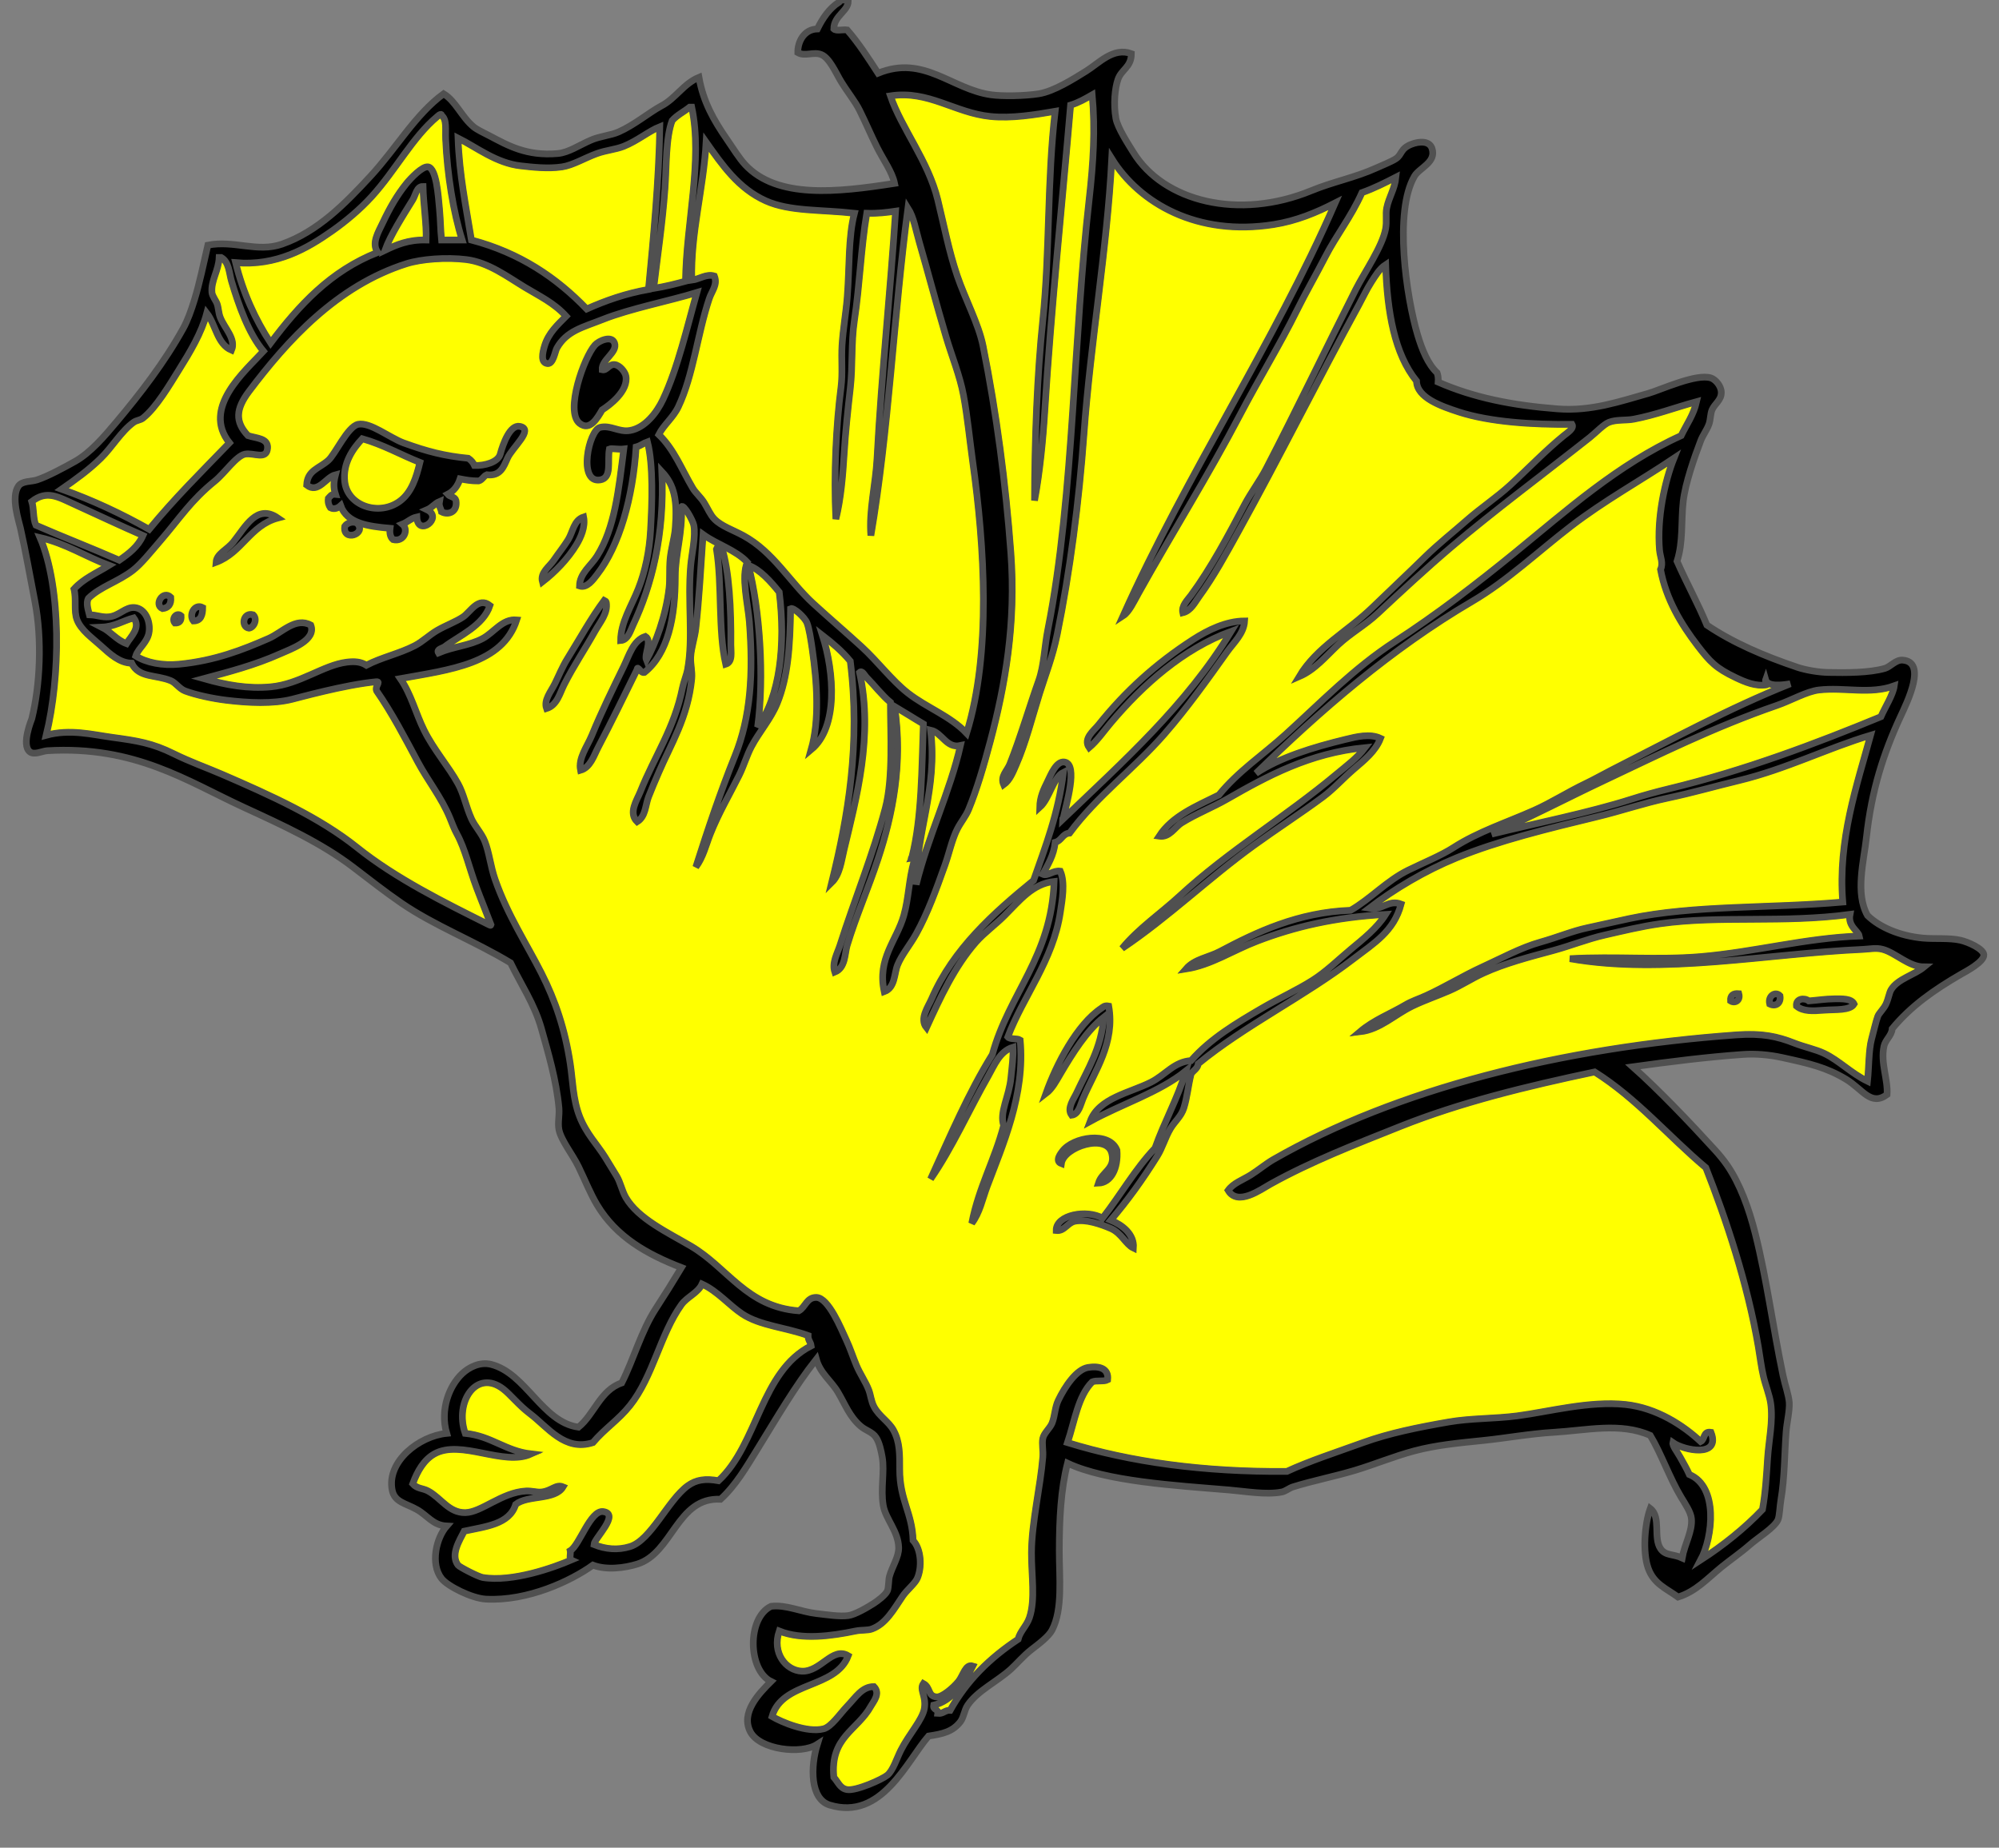 <?xml version="1.0" encoding="utf-8"?>
<svg xmlns="http://www.w3.org/2000/svg" xmlns:dc="http://purl.org/dc/elements/1.1/"
     xmlns:xl="http://www.w3.org/1999/xlink"
     xmlns:xlink="http://www.w3.org/1999/xlink"
     version="1.1"
     viewBox="33.75 72 297 274.5"
     width="297"
     height="274.5"
     preserveAspectRatio="xMidYMid meet"
     zoomAndPan="magnify"
     contentScriptType="application/ecmascript"
     contentStyleType="text/css">
   <rect x="33.75" y="72" width="297" height="274.5" fill="#808080" stroke="none"/>
   <defs/>
   <g stroke-opacity="1" stroke-dasharray="none" stroke="#505050" fill="#ffff00"
      fill-opacity="1">
      <title>Bat Sejant</title>
      <g>
         <title>Art</title>
         <g>
            <g>
               <title>Back_Wing</title>
               <g>
                  <path d="M 130.794 114.837 L 130.783 114.929 L 130.874 114.915 C 132.6 114.639 134.176 114.236 135.624 113.842 L 135.675 113.828 L 135.675 113.775 C 135.7 110.662 136.066 107.354 136.418 104.155 C 137.028 98.633 137.658 92.924 136.591 87.909 L 136.58 87.853 L 136.523 87.853 L 136.217 87.853 L 136.192 87.853 L 136.173 87.869 C 135.863 88.117 135.522 88.345 135.192 88.566 C 134.618 88.95 134.026 89.347 133.564 89.865 L 133.555 89.875 L 133.551 89.887 C 132.833 91.813 132.723 94.554 132.617 97.206 C 132.58 98.14 132.541 99.105 132.476 100.003 C 132.205 103.724 131.738 107.367 131.287 110.891 C 131.113 112.256 130.948 113.545 130.794 114.837 Z"
                        />
               </g>
               <g>
                  <path d="M 73.901 122.991 L 73.956 123.075 L 74.016 122.995 C 78.007 117.688 82.692 112.386 89.894 109.557 L 89.977 109.524 L 89.926 109.451 C 89.11 108.295 89.777 106.949 90.423 105.647 C 90.516 105.458 90.609 105.271 90.697 105.086 C 91.826 102.691 92.941 100.848 94.206 99.287 C 94.849 98.494 96.439 96.855 97.253 96.855 C 97.287 96.855 97.32 96.859 97.35 96.864 C 98.446 97.079 98.765 100.689 98.937 102.628 C 98.951 102.786 98.964 102.935 98.976 103.074 C 99.057 103.951 99.092 104.663 99.125 105.352 C 99.162 106.093 99.195 106.793 99.282 107.663 L 99.289 107.726 L 99.352 107.726 L 102.412 107.726 L 102.507 107.726 L 102.478 107.635 C 101.179 103.524 100.266 97.927 100.034 92.663 C 100.018 92.305 100.022 91.953 100.025 91.614 C 100.035 90.532 100.044 89.596 99.418 89.11 C 99.409 89.036 99.38 88.919 99.244 88.919 C 99.225 88.919 99.206 88.921 99.184 88.926 C 99.005 88.973 98.887 89.078 98.773 89.179 C 98.747 89.202 98.721 89.225 98.695 89.247 C 96.51 91.07 94.789 93.454 92.968 95.977 C 91.703 97.729 90.396 99.541 88.899 101.185 C 87.348 102.887 85.288 104.676 83.097 106.223 C 79.565 108.715 75.575 111.022 70.334 111.022 C 69.817 111.022 69.289 110.998 68.764 110.952 L 68.666 110.943 L 68.69 111.038 C 69.751 115.33 71.456 119.24 73.901 122.991 Z"
                        />
               </g>
               <g>
                  <path d="M 103.211 104.64 C 103.381 105.629 103.556 106.652 103.719 107.667 L 103.726 107.712 L 103.77 107.724 C 110.317 109.452 115.91 112.798 120.87 117.954 L 120.904 117.989 L 120.949 117.969 C 124.165 116.53 127.076 115.608 130.111 115.068 L 130.163 115.058 L 130.168 115.005 C 130.982 106.612 131.723 98.446 131.851 90.831 L 131.853 90.726 L 131.755 90.765 C 130.984 91.071 130.196 91.558 129.361 92.073 C 128.429 92.648 127.464 93.244 126.401 93.671 C 125.804 93.911 125.139 94.056 124.434 94.209 C 123.772 94.353 123.087 94.502 122.426 94.741 C 121.744 94.987 121.071 95.293 120.419 95.589 C 119.299 96.098 118.242 96.578 117.239 96.726 C 116.6 96.82 115.915 96.866 115.144 96.866 C 113.752 96.866 112.374 96.711 111.267 96.587 L 111.138 96.573 C 108.473 96.275 106.252 94.975 104.105 93.718 C 103.319 93.258 102.577 92.824 101.831 92.45 L 101.725 92.397 L 101.73 92.515 C 101.887 96.895 102.56 100.832 103.211 104.64 Z"
                        />
               </g>
               <g>
                  <path d="M 136.453 113.624 L 136.455 113.701 L 136.532 113.692 C 136.962 113.639 137.38 113.487 137.785 113.34 C 138.289 113.156 138.765 112.983 139.265 112.983 C 139.463 112.983 139.651 113.011 139.835 113.067 C 140.172 113.964 139.831 114.661 139.47 115.4 C 139.323 115.703 139.17 116.016 139.057 116.354 C 138.336 118.518 137.804 120.838 137.29 123.083 C 136.553 126.3 135.791 129.626 134.471 132.407 C 134.074 133.244 133.496 133.938 132.937 134.609 C 132.411 135.24 131.915 135.837 131.565 136.536 L 131.542 136.583 L 131.579 136.618 C 133.193 138.156 134.263 140.188 135.297 142.154 C 135.716 142.951 136.15 143.774 136.615 144.558 C 136.831 144.919 137.122 145.25 137.431 145.599 C 137.735 145.944 138.05 146.299 138.298 146.7 C 138.475 146.985 138.638 147.285 138.795 147.576 C 139.12 148.176 139.427 148.742 139.838 149.16 C 140.571 149.906 141.607 150.394 142.705 150.911 C 143.179 151.134 143.668 151.365 144.138 151.62 C 146.995 153.172 149.023 155.56 150.983 157.869 C 152.095 159.179 153.245 160.533 154.526 161.706 C 155.691 162.773 156.925 163.863 158.119 164.917 C 159.307 165.967 160.537 167.053 161.715 168.131 C 162.769 169.094 163.754 170.165 164.707 171.202 C 166.003 172.612 167.228 173.944 168.603 175.018 C 169.747 175.911 171.033 176.657 172.276 177.379 C 174.05 178.409 175.885 179.474 177.315 180.976 L 177.397 181.063 L 177.432 180.949 C 180.416 171.26 180.726 157.714 178.353 140.688 C 178.19 139.517 178.044 138.339 177.903 137.199 C 177.625 134.951 177.361 132.828 176.976 130.742 C 176.611 128.771 175.95 126.809 175.31 124.912 C 174.989 123.959 174.656 122.973 174.373 122.016 C 173.509 119.096 172.783 116.471 172.08 113.934 C 171.519 111.904 170.988 109.987 170.396 107.943 C 170.262 107.479 170.141 107.002 170.024 106.54 C 169.681 105.185 169.357 103.905 168.705 102.877 L 168.602 102.714 L 168.576 102.906 C 167.696 109.538 167.042 116.544 166.41 123.32 C 165.547 132.562 164.656 142.112 163.171 150.952 C 163.075 148.86 163.353 146.778 163.648 144.586 C 163.843 143.122 164.046 141.608 164.127 140.089 C 164.506 132.957 165.09 125.989 165.654 119.251 C 166.089 114.053 166.539 108.678 166.88 103.378 L 166.886 103.292 L 166.8 103.304 C 165.689 103.464 164.491 103.62 163.145 103.62 C 162.94 103.62 162.733 103.616 162.53 103.609 L 162.468 103.607 L 162.458 103.668 C 161.99 106.49 161.726 109.316 161.47 112.049 C 161.242 114.495 161.005 117.024 160.623 119.578 C 160.349 121.405 160.303 123.271 160.259 125.076 C 160.222 126.59 160.184 128.155 160.01 129.676 C 159.598 133.285 159.284 136.332 159.093 139.469 C 158.879 142.96 158.606 145.875 157.985 148.608 C 157.716 142.617 158.014 135.362 158.773 129.54 C 158.927 128.357 158.911 127.132 158.895 125.947 C 158.883 125.069 158.871 124.161 158.927 123.263 C 159.005 121.994 159.171 120.698 159.331 119.444 C 159.465 118.388 159.605 117.296 159.691 116.228 C 159.811 114.749 159.866 113.265 159.919 111.829 C 160.028 108.889 160.131 106.112 160.76 103.696 L 160.78 103.618 L 160.7 103.609 C 159.191 103.44 157.722 103.352 156.301 103.266 C 153.085 103.073 150.048 102.89 147.565 101.779 C 143.602 100.006 141.215 96.62 138.907 93.346 L 138.722 93.084 L 138.606 92.92 L 138.595 93.12 C 138.425 96.102 137.978 99.003 137.545 101.807 C 136.96 105.602 136.356 109.525 136.453 113.624 Z"
                        />
               </g>
               <g>
                  <path d="M 55.875 150.701 L 55.927 150.73 L 55.964 150.684 C 59.019 146.947 62.429 143.45 65.726 140.067 C 66.449 139.326 67.171 138.584 67.892 137.839 L 67.935 137.795 L 67.896 137.747 C 64.258 133.188 68.845 128.462 71.88 125.335 C 72.265 124.939 72.628 124.564 72.941 124.224 L 72.982 124.179 L 72.943 124.132 C 70.67 121.397 69.222 117.149 68.214 113.755 C 68.124 113.451 68.055 113.116 67.989 112.792 C 67.781 111.777 67.566 110.728 66.653 110.196 L 66.636 110.186 L 66.617 110.186 L 66.311 110.186 L 66.244 110.186 L 66.241 110.254 C 66.203 111.159 65.933 111.963 65.672 112.74 C 65.366 113.651 65.077 114.511 65.171 115.465 C 65.205 115.816 65.418 116.184 65.623 116.54 C 65.753 116.764 65.875 116.976 65.939 117.163 C 66.039 117.456 66.088 117.754 66.141 118.07 C 66.199 118.425 66.26 118.791 66.399 119.154 C 66.601 119.682 66.921 120.206 67.23 120.713 C 67.896 121.803 68.526 122.835 68.109 123.931 C 66.826 123.352 66.258 122.012 65.708 120.715 C 65.375 119.93 65.031 119.118 64.531 118.474 L 64.444 118.363 L 64.408 118.499 C 63.637 121.388 62.018 124.119 60.286 126.894 C 60.144 127.12 59.997 127.359 59.844 127.606 C 58.519 129.748 56.705 132.681 54.948 134.065 C 54.758 134.215 54.522 134.29 54.271 134.37 C 54.032 134.446 53.785 134.524 53.574 134.675 C 52.457 135.475 51.521 136.651 50.615 137.788 C 49.997 138.563 49.359 139.364 48.671 140.036 C 46.899 141.766 45.071 143.08 42.867 144.618 L 42.755 144.696 L 42.884 144.741 C 47.252 146.288 51.501 148.238 55.875 150.701 Z"
                        />
               </g>
               <g>
                  <path d="M 51.445 155.293 L 51.481 155.309 L 51.513 155.286 C 52.96 154.283 54.32 153.245 55.056 151.586 L 55.084 151.521 L 55.02 151.493 C 52.649 150.458 50.437 149.439 48.096 148.36 C 47.058 147.882 46.007 147.398 44.925 146.904 C 44.699 146.801 44.48 146.699 44.268 146.6 C 42.964 145.993 41.933 145.512 40.868 145.512 C 40.033 145.512 39.258 145.811 38.429 146.454 L 38.39 146.484 L 38.405 146.53 C 38.552 146.995 38.603 147.572 38.652 148.13 C 38.713 148.819 38.775 149.531 39.02 150.057 L 39.031 150.082 L 39.056 150.092 C 41.06 150.968 43.135 151.821 45.142 152.645 C 47.221 153.5 49.372 154.383 51.445 155.293 Z"
                        />
               </g>
               <g>
                  <path d="M 106.357 209.442 L 106.375 209.451 L 106.395 209.449 C 106.395 209.449 106.395 209.449 106.396 209.449 C 106.446 209.449 106.481 209.473 106.515 209.497 C 106.548 209.521 106.583 209.545 106.626 209.545 C 106.717 209.545 106.749 209.439 106.761 209.399 L 106.768 209.377 L 106.76 209.354 C 106.446 208.518 106.104 207.653 105.742 206.738 C 105.366 205.787 104.977 204.804 104.618 203.848 C 104.222 202.79 103.89 201.741 103.568 200.727 C 103.008 198.959 102.479 197.289 101.708 195.884 C 101.376 195.28 101.161 194.74 100.912 194.114 C 100.826 193.901 100.738 193.679 100.641 193.444 C 99.891 191.636 98.835 189.975 97.815 188.369 C 97.157 187.334 96.477 186.264 95.895 185.177 L 95.384 184.219 C 93.654 180.978 91.864 177.626 89.773 174.616 C 89.633 174.32 89.78 174.008 89.898 173.757 C 89.985 173.573 90.054 173.427 89.986 173.318 C 89.93 173.226 89.806 173.212 89.717 173.209 C 85.717 173.576 80.049 175.058 77.916 175.617 C 77.539 175.715 77.266 175.786 77.156 175.811 C 75.865 176.14 74.292 176.307 72.478 176.307 C 70.969 176.307 69.257 176.191 67.39 175.962 C 65.178 175.692 62.839 175.166 61.287 174.589 C 60.847 174.426 60.487 174.099 60.141 173.783 C 59.817 173.488 59.511 173.209 59.148 173.06 C 58.388 172.75 57.611 172.605 56.86 172.465 C 55.359 172.186 54.063 171.945 53.372 170.495 L 53.353 170.455 L 53.31 170.455 C 51.592 170.431 50.22 169.189 48.894 167.988 L 48.766 167.873 C 48.513 167.644 48.247 167.417 47.966 167.178 C 46.87 166.245 45.736 165.281 45.267 164.075 C 44.99 163.366 44.991 162.568 44.991 161.722 C 44.992 161.004 44.992 160.261 44.82 159.531 C 45.821 158.421 47.199 157.645 48.533 156.894 C 49.012 156.624 49.508 156.344 49.98 156.053 L 50.103 155.978 L 49.969 155.927 C 48.646 155.436 47.393 154.842 46.181 154.268 C 44.192 153.327 42.136 152.353 39.711 151.795 L 39.577 151.764 L 39.631 151.891 C 42.869 159.436 42.639 172.726 40.545 181.216 L 40.516 181.332 L 40.632 181.301 C 41.712 181.006 42.834 180.863 44.062 180.863 C 45.693 180.863 47.25 181.114 48.755 181.357 C 49.322 181.449 49.858 181.535 50.393 181.609 C 54.329 182.145 56.362 182.473 59.549 184.05 C 61.105 184.819 62.711 185.465 64.264 186.089 C 65.13 186.438 65.948 186.767 66.742 187.11 C 74.149 190.312 81.253 193.551 86.765 197.961 C 92.403 202.473 99.227 205.881 105.826 209.176 Z"
                        />
               </g>
            </g>
            <g>
               <title>Back_Foot</title>
               <path d="M 154.299 272.005 L 154.344 271.982 L 154.337 271.932 C 154.3 271.671 154.203 271.471 154.108 271.276 C 153.985 271.024 153.869 270.785 153.879 270.415 L 153.88 270.364 L 153.833 270.347 C 152.585 269.887 151.242 269.564 149.943 269.252 C 147.761 268.727 145.699 268.231 144.058 267.142 C 143.308 266.645 142.599 266.031 141.849 265.381 C 140.692 264.38 139.496 263.344 138.083 262.701 L 138.019 262.672 L 137.989 262.736 C 137.651 263.476 136.982 263.987 136.336 264.482 C 135.828 264.871 135.303 265.272 134.937 265.784 C 133.432 267.883 132.39 270.439 131.381 272.91 C 130.259 275.66 129.099 278.503 127.291 280.771 C 126.402 281.886 125.399 282.79 124.428 283.664 C 123.549 284.456 122.64 285.275 121.798 286.261 C 121.21 286.451 120.625 286.547 120.06 286.547 C 117.716 286.547 115.946 284.955 114.234 283.416 C 113.656 282.896 113.11 282.405 112.55 281.983 C 111.604 281.27 110.796 280.451 110.082 279.728 C 109.521 279.16 109.037 278.669 108.574 278.312 C 107.747 277.675 106.916 277.353 106.104 277.353 C 105.071 277.353 104.12 277.89 103.426 278.867 C 102.306 280.441 102.063 282.836 102.805 284.968 L 102.82 285.01 L 102.864 285.015 C 104.831 285.21 106.354 285.89 107.826 286.548 C 109.199 287.162 110.615 287.795 112.395 288.042 C 111.713 288.311 110.931 288.443 110.015 288.443 C 108.634 288.443 107.116 288.141 105.647 287.849 C 104.174 287.556 102.65 287.254 101.26 287.254 C 100.058 287.254 99.073 287.48 98.248 287.944 C 96.872 288.717 95.841 290.139 95.004 292.417 L 94.99 292.456 L 95.017 292.487 C 95.449 292.976 95.923 293.106 96.424 293.243 C 96.72 293.324 97.026 293.408 97.331 293.573 C 98.004 293.938 98.59 294.455 99.157 294.954 C 100.184 295.859 101.246 296.794 102.82 296.794 L 102.873 296.794 C 104.001 296.779 105.27 296.121 106.614 295.424 C 108.186 294.609 109.968 293.685 111.901 293.582 C 111.97 293.578 112.038 293.576 112.105 293.576 C 112.454 293.576 112.777 293.621 113.09 293.665 C 113.385 293.706 113.663 293.745 113.947 293.745 C 114.034 293.745 114.117 293.741 114.198 293.734 C 114.862 293.672 115.361 293.428 115.802 293.214 C 116.191 293.024 116.526 292.861 116.887 292.861 C 117.026 292.861 117.162 292.885 117.3 292.934 C 116.625 293.969 115.097 294.2 113.617 294.424 C 112.394 294.61 111.129 294.801 110.324 295.445 L 110.307 295.459 L 110.301 295.48 C 109.523 298.039 106.672 298.609 103.915 299.16 C 103.517 299.239 103.104 299.321 102.705 299.409 L 102.673 299.416 L 102.658 299.445 C 102.58 299.597 102.495 299.757 102.407 299.925 C 101.685 301.288 100.697 303.156 101.746 304.567 C 101.968 304.865 104.78 306.318 105.462 306.43 C 106.048 306.526 106.69 306.574 107.37 306.574 C 111.878 306.574 117.148 304.47 118.656 303.824 L 118.8 303.763 L 118.659 303.696 C 118.487 303.616 118.516 303.286 118.544 302.967 C 118.561 302.775 118.579 302.577 118.554 302.418 C 119.113 302.061 119.696 301.029 120.313 299.937 C 121.188 298.388 122.18 296.631 123.233 296.631 C 123.276 296.631 123.319 296.634 123.362 296.64 C 123.766 296.694 124.021 296.839 124.121 297.067 C 124.397 297.705 123.516 298.943 122.809 299.937 C 122.345 300.588 121.945 301.151 121.924 301.46 L 121.921 301.511 L 121.968 301.53 C 123.041 301.959 124.107 302.177 125.135 302.177 C 125.88 302.177 126.632 302.063 127.369 301.838 C 129.181 301.284 130.797 299.071 132.36 296.931 C 133.516 295.347 134.712 293.709 135.955 292.802 C 136.824 292.17 137.715 291.887 138.845 291.887 C 139.331 291.887 139.87 291.94 140.491 292.05 L 140.525 292.056 L 140.551 292.032 C 143.104 289.67 144.65 286.229 146.145 282.901 C 148.08 278.589 150.083 274.129 154.299 272.005 Z"
                     />
            </g>
            <g>
               <title>Body_Fill</title>
               <g>
                  <path d="M 319.625 215.581 C 318.272 215.57 317.059 214.845 315.886 214.143 C 315.077 213.659 314.313 213.203 313.525 212.982 C 313.179 212.886 312.827 212.841 312.419 212.841 C 312.066 212.841 311.716 212.874 311.345 212.91 C 311.057 212.938 310.759 212.966 310.444 212.98 C 306.155 213.169 301.807 213.592 297.204 214.039 C 291.04 214.638 284.666 215.258 278.497 215.258 C 274.479 215.258 270.921 214.998 267.644 214.464 C 269.073 214.397 270.597 214.364 272.381 214.364 C 273.653 214.364 274.928 214.381 276.16 214.396 C 277.369 214.411 278.619 214.426 279.842 214.426 C 282.471 214.426 284.505 214.353 286.438 214.19 C 289.935 213.895 293.435 213.31 296.82 212.746 C 301.102 212.031 305.528 211.293 309.992 211.131 L 310.074 211.128 L 310.058 211.047 C 310.002 210.765 309.778 210.508 309.518 210.21 C 309.046 209.669 308.459 208.996 308.681 207.862 L 308.7 207.766 L 308.603 207.779 C 303.569 208.453 298.642 208.478 293.88 208.502 C 289.201 208.525 284.783 208.547 280.456 209.156 C 278.007 209.5 275.631 210.048 273.334 210.577 C 272.951 210.665 272.57 210.753 272.191 210.84 C 270.642 211.192 269.17 211.676 267.747 212.144 C 266.703 212.487 265.624 212.841 264.54 213.134 L 263.829 213.327 C 260.535 214.215 257.129 215.133 254.127 216.504 C 253.306 216.879 252.505 217.321 251.73 217.749 C 250.872 218.222 249.986 218.711 249.08 219.104 C 248.334 219.427 247.563 219.732 246.817 220.027 C 245.733 220.455 244.612 220.898 243.571 221.4 C 242.666 221.836 241.804 222.389 240.971 222.925 C 239.449 223.903 237.878 224.913 236.031 225.186 C 237.362 224.097 238.859 223.331 240.308 222.588 C 241.097 222.184 241.843 221.801 242.567 221.369 C 243.184 221.002 243.826 220.742 244.506 220.466 C 244.867 220.319 245.24 220.168 245.62 219.996 C 247.03 219.357 248.454 218.593 249.831 217.854 C 251.2 217.119 252.615 216.36 254.033 215.713 C 254.742 215.389 255.475 215.037 256.184 214.697 C 258.281 213.69 260.448 212.649 262.589 212.045 C 263.718 211.727 264.725 211.388 265.699 211.06 C 267.032 210.611 268.291 210.188 269.621 209.905 C 270.691 209.678 271.732 209.445 272.74 209.219 C 273.818 208.978 274.836 208.751 275.893 208.528 C 281.98 207.244 288.64 206.993 295.692 206.727 C 299.598 206.58 303.637 206.427 307.548 206.082 L 307.618 206.076 L 307.612 206.006 C 306.961 198.087 309.038 190.785 310.872 184.342 C 311.175 183.274 311.462 182.266 311.74 181.25 L 311.773 181.128 L 311.652 181.164 C 308.957 181.968 306.33 182.98 303.549 184.052 C 299.882 185.465 296.09 186.926 292.076 187.894 C 290.771 188.208 289.434 188.554 288.143 188.888 C 285.979 189.447 283.743 190.026 281.523 190.494 C 279.495 190.921 277.504 191.49 275.578 192.04 C 274.125 192.455 272.622 192.884 271.12 193.248 C 263.879 195 256.391 196.812 250.153 199.37 C 245.635 201.222 241.133 203.817 237.135 206.874 L 237.006 206.973 L 237.165 206.999 C 237.349 207.03 237.533 207.045 237.712 207.045 C 238.408 207.045 238.957 206.818 239.489 206.599 C 239.978 206.396 240.44 206.206 240.981 206.206 C 241.261 206.206 241.541 206.257 241.835 206.362 C 240.892 209.849 238.505 211.629 235.977 213.513 C 235.606 213.79 235.221 214.077 234.839 214.37 C 231.424 216.994 227.618 219.362 223.936 221.652 C 219.763 224.248 215.447 226.932 211.739 229.974 L 211.718 229.992 L 211.714 230.02 C 211.657 230.48 211.394 230.729 211.115 230.994 C 210.949 231.151 210.778 231.313 210.653 231.523 L 210.648 231.532 L 210.645 231.542 C 210.448 232.341 210.315 233.094 210.186 233.822 C 210.018 234.775 209.86 235.675 209.575 236.586 C 209.334 237.358 208.885 237.916 208.41 238.508 C 208.129 238.858 207.838 239.219 207.593 239.631 C 207.207 240.278 206.915 240.972 206.633 241.643 C 206.334 242.353 206.025 243.087 205.605 243.759 C 203.36 247.355 201.24 250.277 198.728 253.235 L 198.665 253.309 L 198.754 253.345 C 199.797 253.772 202.182 255.003 202.083 257.301 C 201.633 257.058 201.249 256.614 200.843 256.145 C 200.307 255.525 199.699 254.823 198.809 254.44 C 197.038 253.68 195.48 253.278 194.303 253.278 C 193.981 253.278 193.682 253.307 193.413 253.365 C 192.924 253.47 192.562 253.779 192.211 254.077 C 191.803 254.424 191.418 254.752 190.862 254.752 C 190.823 254.752 190.784 254.75 190.745 254.747 C 190.756 254.307 190.937 253.906 191.282 253.556 C 191.986 252.845 193.337 252.403 194.807 252.403 C 195.849 252.403 196.813 252.628 197.523 253.036 L 197.575 253.066 L 197.613 253.018 C 198.629 251.717 199.591 250.324 200.521 248.978 C 202.026 246.797 203.584 244.541 205.41 242.622 L 205.42 242.611 L 205.426 242.597 C 206.036 240.86 206.769 239.205 207.477 237.604 C 208.384 235.555 209.323 233.437 210.016 231.121 L 210.08 230.905 L 209.905 231.045 C 207.359 233.085 204.144 234.539 201.035 235.946 C 199.304 236.73 197.516 237.539 195.857 238.442 C 196.852 236.018 199.525 234.981 202.112 233.976 C 203.061 233.608 203.958 233.259 204.779 232.846 C 205.559 232.452 206.227 231.944 206.873 231.453 C 208.029 230.574 209.12 229.744 210.718 229.641 L 210.747 229.639 L 210.766 229.617 C 213.703 226.268 217.741 223.91 221.303 221.829 C 222.376 221.203 223.499 220.616 224.585 220.048 C 225.999 219.309 227.46 218.546 228.8 217.698 C 230.234 216.791 231.578 215.612 232.878 214.473 C 233.4 214.016 233.939 213.544 234.468 213.103 C 234.624 212.973 234.781 212.843 234.94 212.712 C 236.689 211.263 238.499 209.765 239.684 207.886 L 239.756 207.771 L 239.62 207.778 C 232.62 208.165 226.538 209.43 220.478 211.76 C 219.22 212.244 217.999 212.825 216.819 213.387 C 214.586 214.45 212.474 215.456 210.134 215.855 C 210.946 214.996 212.088 214.582 213.193 214.18 C 213.811 213.956 214.45 213.724 215.029 213.417 C 220.312 210.615 226.603 207.601 234.426 207.306 L 234.443 207.306 L 234.459 207.297 C 235.818 206.513 237.062 205.526 238.265 204.571 C 239.738 203.403 241.262 202.195 243.02 201.333 C 243.739 200.982 244.479 200.64 245.196 200.309 C 246.868 199.537 248.447 198.809 249.759 197.964 C 252.315 196.318 255.242 195.127 258.073 193.975 C 259.262 193.491 260.493 192.99 261.68 192.462 C 263.091 191.835 264.491 191.063 265.845 190.317 C 266.982 189.69 268.156 189.042 269.33 188.485 C 270.121 188.108 270.896 187.693 271.645 187.291 C 272.142 187.025 272.655 186.75 273.156 186.496 C 274.91 185.606 276.706 184.68 278.442 183.785 C 285.341 180.23 292.473 176.554 299.767 173.649 L 299.729 173.515 C 299.249 173.596 298.534 173.704 297.876 173.704 C 296.86 173.704 296.276 173.452 296.137 172.953 L 296.079 172.742 L 296.004 172.947 C 295.927 173.156 296.07 173.342 296.174 173.478 C 296.213 173.528 296.278 173.613 296.272 173.637 C 296.272 173.637 296.263 173.653 296.204 173.669 C 295.975 173.706 295.729 173.726 295.48 173.726 C 294.133 173.726 292.804 173.146 291.664 172.603 C 288.742 171.209 287.846 170.255 286.03 167.881 C 284.104 165.365 281.442 161.461 280.54 156.613 C 280.841 155.937 280.703 155.323 280.557 154.673 C 280.487 154.361 280.414 154.039 280.385 153.692 C 279.957 148.69 281.268 143.249 282.522 140.11 L 282.605 139.9 L 282.417 140.025 C 280.612 141.234 278.736 142.407 276.92 143.541 C 273.667 145.574 270.302 147.676 267.117 150.124 C 265.57 151.312 264.028 152.584 262.538 153.813 C 259.34 156.451 256.034 159.178 252.439 161.286 C 239.265 169.011 228.344 179.001 220.302 186.841 L 220.39 186.95 C 224.167 184.429 229.474 182.933 233.676 181.912 L 233.739 181.897 C 234.741 181.653 235.877 181.377 236.959 181.377 C 237.661 181.377 238.254 181.491 238.771 181.727 C 238.086 183.459 236.593 184.73 235.15 185.96 L 234.837 186.227 C 234.214 186.761 233.596 187.353 232.999 187.927 C 232.116 188.774 231.203 189.651 230.252 190.354 C 228.433 191.699 226.52 193.012 224.671 194.282 C 223.127 195.343 221.53 196.439 220.004 197.543 C 216.987 199.725 214.074 202.136 211.257 204.466 C 207.918 207.229 204.469 210.083 200.846 212.554 C 202.389 210.771 204.226 209.253 206.005 207.782 C 207.028 206.937 208.086 206.063 209.079 205.146 C 213.141 201.397 217.773 198.03 222.252 194.774 C 225.638 192.311 229.14 189.765 232.328 187.099 C 232.608 186.864 232.896 186.63 233.185 186.394 C 234.409 185.398 235.674 184.368 236.622 183.11 L 236.718 182.982 L 236.56 182.998 C 228.582 183.773 222.544 186.924 216.034 190.655 C 215.044 191.223 214.001 191.73 212.992 192.22 C 211.756 192.821 210.477 193.443 209.301 194.175 C 208.953 194.392 208.634 194.705 208.327 195.007 C 207.743 195.582 207.138 196.176 206.281 196.176 C 206.219 196.176 206.157 196.173 206.093 196.167 C 207.803 193.603 210.736 192.181 213.574 190.804 C 214.009 190.593 214.445 190.382 214.877 190.167 L 214.89 190.16 L 214.9 190.148 C 216.789 187.812 219.126 185.901 221.386 184.053 C 222.531 183.117 223.715 182.149 224.835 181.131 C 226.007 180.067 227.172 178.979 228.298 177.927 C 232.414 174.081 236.301 170.449 241.041 167.371 C 246.476 163.842 251.95 159.783 258.791 154.212 C 259.867 153.336 260.961 152.431 262.02 151.556 C 268.63 146.093 275.466 140.444 283.557 136.783 L 283.58 136.772 L 283.591 136.749 C 283.828 136.256 284.092 135.777 284.347 135.314 C 284.949 134.223 285.571 133.094 285.891 131.687 L 285.916 131.573 L 285.804 131.604 C 284.641 131.921 283.527 132.267 282.448 132.601 C 280.46 133.218 278.583 133.8 276.478 134.203 C 276.011 134.292 275.498 134.315 275.002 134.337 C 274.252 134.369 273.476 134.403 272.795 134.665 C 272.241 134.878 271.545 135.502 270.872 136.106 C 270.539 136.405 270.193 136.715 269.871 136.97 C 267.574 138.786 265.209 140.616 262.922 142.386 C 258.341 145.931 253.603 149.597 249.372 153.186 C 245.466 156.498 241.852 159.87 238.356 163.131 C 237.458 163.968 236.446 164.702 235.467 165.411 C 234.479 166.127 233.457 166.867 232.543 167.72 C 232.116 168.117 231.696 168.536 231.29 168.942 C 229.994 170.236 228.654 171.572 226.953 172.358 C 228.64 169.624 231.196 167.625 233.67 165.69 C 235.029 164.626 236.435 163.527 237.687 162.315 C 238.834 161.204 239.977 160.114 241.082 159.06 C 242.516 157.691 244 156.276 245.488 154.819 C 246.819 153.517 248.264 152.293 249.662 151.11 C 250.352 150.526 251.066 149.922 251.758 149.315 C 252.722 148.469 253.762 147.67 254.767 146.897 C 255.917 146.013 257.105 145.099 258.183 144.114 C 259.163 143.218 260.123 142.294 261.051 141.401 C 262.758 139.76 264.37 138.209 266.135 136.774 C 266.214 136.709 266.307 136.639 266.405 136.565 C 266.956 136.149 267.711 135.579 267.375 135.002 L 267.354 134.966 L 267.313 134.967 C 266.88 134.973 266.442 134.976 266 134.976 C 261.503 134.976 255.166 134.656 250.51 133.135 C 248.198 132.379 244.329 131.115 244.287 128.611 L 244.286 128.587 L 244.271 128.568 C 241.412 125.038 239.958 119.559 239.698 111.325 L 239.694 111.2 L 239.589 111.268 C 238.744 111.82 238.144 112.764 237.614 113.597 C 237.551 113.696 237.489 113.793 237.427 113.89 C 236.97 114.598 236.572 115.372 236.187 116.12 C 235.994 116.496 235.793 116.885 235.588 117.259 C 232.74 122.474 229.885 127.931 227.123 133.208 C 224.041 139.099 220.853 145.191 217.691 150.912 L 217.359 151.512 C 215.657 154.596 213.896 157.786 211.883 160.541 C 211.759 160.711 211.637 160.895 211.509 161.089 C 211.01 161.843 210.445 162.695 209.546 162.944 C 209.41 162.166 209.965 161.481 210.456 160.874 C 210.57 160.733 210.678 160.6 210.773 160.471 C 213.785 156.37 216.3 151.607 218.732 147.001 C 219.216 146.085 219.785 145.196 220.335 144.336 C 220.895 143.462 221.474 142.557 221.945 141.647 C 224.645 136.435 227.27 131.117 229.809 125.974 C 231.573 122.401 233.397 118.707 235.254 115.03 C 235.631 114.283 236.133 113.418 236.665 112.502 C 237.925 110.333 239.353 107.874 239.696 105.986 C 239.798 105.42 239.789 104.866 239.779 104.329 C 239.77 103.827 239.762 103.354 239.849 102.928 C 239.997 102.201 240.249 101.559 240.493 100.937 C 240.804 100.144 241.126 99.324 241.227 98.332 L 241.239 98.204 L 241.125 98.262 C 239.628 99.029 237.931 99.898 236.085 100.553 L 236.056 100.563 L 236.044 100.591 C 235.125 102.649 234.017 104.417 232.944 106.126 C 232.128 107.427 231.285 108.771 230.539 110.224 C 229.961 111.351 229.343 112.488 228.746 113.587 C 227.965 115.024 227.158 116.511 226.408 118.026 C 224.929 121.018 223.262 123.975 221.65 126.834 C 220.429 129 219.166 131.239 217.996 133.475 C 215.133 138.944 211.969 144.348 208.909 149.575 C 206.887 153.027 204.797 156.597 202.853 160.089 C 202.735 160.302 202.616 160.523 202.496 160.746 C 201.971 161.725 201.429 162.733 200.796 163.27 C 205.42 153.007 210.862 143.135 216.124 133.587 C 221.7 123.47 227.465 113.009 232.196 102.177 L 232.274 101.998 L 232.1 102.086 C 229.617 103.349 226.588 104.718 222.943 105.292 C 221.4 105.535 219.862 105.658 218.371 105.658 C 210.186 105.658 202.944 101.873 198.997 95.534 L 198.879 95.345 L 198.868 95.568 C 198.492 102.886 197.584 110.391 196.704 117.647 C 195.961 123.787 195.192 130.136 194.738 136.408 C 193.979 146.887 192.604 157.198 190.761 166.228 C 190.265 168.66 189.579 170.69 188.916 172.654 C 188.665 173.399 188.405 174.168 188.163 174.94 C 187.842 175.959 187.535 177.004 187.238 178.014 C 186.476 180.603 185.689 183.279 184.647 185.64 C 184.604 185.739 184.56 185.841 184.515 185.943 C 184.123 186.847 183.68 187.867 182.907 188.464 C 182.604 187.661 182.978 187.062 183.374 186.43 C 183.549 186.149 183.731 185.858 183.859 185.542 C 184.787 183.233 185.7 180.454 186.584 177.768 C 187.132 176.1 187.649 174.526 188.143 173.149 C 188.652 171.727 188.855 170.146 189.07 168.472 C 189.195 167.491 189.325 166.478 189.522 165.491 C 191.52 155.511 192.5 143.57 193.195 133.206 C 193.322 131.304 193.446 129.386 193.571 127.462 C 194.128 118.857 194.705 109.959 195.642 101.698 C 196.181 96.958 196.608 91.785 196.102 86.081 L 196.092 85.972 L 195.997 86.027 L 195.837 86.118 C 194.904 86.651 193.938 87.202 192.799 87.55 L 192.754 87.563 L 192.75 87.61 C 192.344 92.361 191.898 97.214 191.466 101.908 C 190.532 112.063 189.567 122.563 188.925 132.89 C 188.624 137.735 188.158 141.991 187.538 145.558 C 187.572 136.046 188.004 126.854 188.759 119.594 C 189.267 114.706 189.436 109.67 189.599 104.8 C 189.779 99.461 189.963 93.941 190.594 88.542 L 190.605 88.449 L 190.513 88.465 C 187.892 88.918 185.334 89.324 182.841 89.324 C 182.158 89.324 181.503 89.292 180.896 89.23 C 178.74 89.007 176.805 88.311 174.934 87.638 C 172.737 86.848 170.464 86.03 167.895 86.03 C 167.28 86.03 166.655 86.078 166.04 86.171 L 165.957 86.183 L 165.984 86.262 C 166.695 88.35 167.822 90.403 169.015 92.576 C 170.586 95.438 172.21 98.397 173.019 101.706 C 173.27 102.733 173.513 103.79 173.747 104.812 C 174.374 107.549 175.024 110.379 175.927 113.032 C 176.368 114.327 176.942 115.692 177.498 117.011 C 178.404 119.166 179.343 121.395 179.749 123.425 C 181.702 133.182 183.091 143.524 183.878 154.163 C 184.537 163.085 183.594 171.712 180.821 182.132 C 179.962 185.358 178.909 189.079 177.611 192.219 C 177.364 192.819 177.038 193.319 176.694 193.85 C 176.436 194.246 176.17 194.656 175.931 195.12 C 175.431 196.091 175.074 197.299 174.728 198.467 C 174.529 199.139 174.324 199.833 174.092 200.483 C 172.848 203.968 171.561 207.572 169.813 210.721 C 169.449 211.377 169.03 212.005 168.624 212.613 C 168.012 213.53 167.434 214.395 167.056 215.318 C 166.9 215.698 166.808 216.138 166.71 216.603 C 166.483 217.681 166.248 218.795 165.185 219.227 C 164.493 215.94 165.619 213.631 166.708 211.396 C 167.229 210.328 167.768 209.223 168.107 208.021 C 168.479 206.706 168.654 205.454 168.841 204.128 C 169.029 202.79 169.223 201.405 169.637 199.914 C 169.695 199.713 169.695 199.583 169.636 199.504 C 169.599 199.455 169.543 199.43 169.469 199.43 C 169.408 199.43 169.344 199.447 169.287 199.461 C 169.269 199.466 169.251 199.471 169.234 199.474 C 169.247 199.445 169.272 199.398 169.322 199.321 L 169.328 199.311 L 169.331 199.3 C 170.569 194.418 170.746 188.416 170.919 182.613 C 170.948 181.601 170.98 180.555 171.016 179.552 L 171.017 179.51 L 170.981 179.489 C 170.239 179.053 169.497 178.596 168.781 178.154 C 168.102 177.736 167.4 177.303 166.698 176.889 L 166.571 176.814 L 166.593 176.96 C 167.672 184.086 166.895 191.269 164.148 199.566 C 163.49 201.556 162.753 203.503 162.04 205.387 C 161.131 207.79 160.272 210.06 159.559 212.417 C 159.462 212.736 159.401 213.101 159.335 213.489 C 159.151 214.589 158.942 215.831 157.834 216.32 C 157.525 215.303 157.941 214.246 158.308 213.31 C 158.424 213.013 158.535 212.733 158.622 212.459 C 159.45 209.861 160.382 207.223 161.285 204.671 C 162.732 200.576 164.229 196.341 165.354 192.111 C 166.315 188.49 166.227 183.37 166.156 179.256 C 166.138 178.219 166.121 177.24 166.121 176.337 L 166.121 176.305 L 166.095 176.284 C 165.341 175.669 164.571 174.805 163.826 173.969 C 163.385 173.479 162.973 173.016 162.577 172.617 C 162.492 172.532 162.406 172.414 162.314 172.289 C 162.115 172.017 161.909 171.735 161.666 171.735 C 161.576 171.735 161.489 171.774 161.408 171.851 L 161.38 171.879 L 161.388 171.917 C 163.335 180.65 161.187 189.533 159.462 196.67 C 159.337 197.186 159.214 197.695 159.094 198.196 C 159.02 198.506 158.951 198.83 158.884 199.143 C 158.595 200.502 158.296 201.905 157.459 202.865 C 159.695 193.78 161.737 182.813 160.15 170.211 L 160.147 170.191 L 160.134 170.175 C 158.896 168.671 157.412 167.443 155.992 166.34 L 155.814 166.202 L 155.883 166.417 C 157.736 172.257 158.04 179.928 154.395 183.172 C 155.38 179.515 155.411 174.671 154.489 168.374 C 154.273 166.9 154.013 165.292 153.72 164.535 C 153.401 163.71 151.89 162.328 151.307 162.328 C 151.257 162.328 151.214 162.337 151.177 162.355 L 151.138 162.374 L 151.138 162.417 C 151.069 168.266 150.713 172.655 149.154 176.465 C 148.595 177.831 147.77 179.059 146.971 180.247 C 146.401 181.096 145.81 181.974 145.333 182.883 C 144.952 183.61 144.652 184.38 144.363 185.125 C 144.101 185.798 143.831 186.495 143.497 187.168 C 143.045 188.078 142.568 188.985 142.106 189.862 C 141.105 191.764 140.069 193.73 139.212 195.892 C 139.036 196.335 138.875 196.799 138.72 197.247 C 138.352 198.31 137.972 199.403 137.347 200.38 C 138.899 195.542 140.739 189.956 143.013 184.319 C 145.15 179.02 145.812 172.878 145.159 164.401 C 145.107 163.725 144.993 162.926 144.873 162.079 C 144.539 159.732 144.16 157.072 144.847 155.564 L 144.867 155.521 L 144.835 155.487 C 143.79 154.378 142.353 153.636 140.962 152.919 C 140.035 152.44 139.075 151.946 138.247 151.348 L 138.144 151.274 L 138.136 151.4 C 138.064 152.441 137.997 153.474 137.93 154.498 C 137.681 158.299 137.446 161.889 137.065 165.317 C 136.992 165.975 136.84 166.642 136.694 167.288 C 136.52 168.055 136.34 168.849 136.3 169.604 C 136.273 170.127 136.33 170.643 136.385 171.142 C 136.445 171.69 136.508 172.256 136.453 172.813 C 136.025 177.228 134.429 180.587 132.887 183.835 C 132.419 184.819 131.978 185.749 131.564 186.712 L 131.398 187.098 C 130.933 188.181 130.451 189.301 130.033 190.386 C 129.899 190.736 129.81 191.119 129.716 191.524 C 129.496 192.47 129.269 193.448 128.426 193.993 C 127.407 192.94 128.082 191.517 128.624 190.372 C 128.743 190.123 128.854 189.887 128.94 189.673 C 129.681 187.818 130.524 186.101 131.339 184.44 C 132.924 181.21 134.421 178.16 135.215 174.211 C 135.308 173.751 135.455 173.291 135.597 172.846 C 135.751 172.366 135.897 171.912 135.98 171.456 C 136.461 168.829 136.399 166.036 136.334 163.078 C 136.283 160.777 136.23 158.398 136.44 156 C 136.484 155.5 136.571 154.913 136.663 154.292 C 136.88 152.828 137.126 151.169 136.898 150.014 C 136.763 149.332 135.59 147.164 135.084 147.164 C 135.029 147.164 134.98 147.186 134.942 147.227 L 134.922 147.248 L 134.923 147.278 C 135.027 149.452 134.737 151.345 134.456 153.177 C 134.223 154.698 134.003 156.136 134.006 157.676 C 134.018 164.742 132.53 169.375 129.455 171.838 C 129.435 171.842 129.414 171.844 129.393 171.844 C 129.179 171.844 128.959 171.604 128.798 171.429 C 128.667 171.287 128.581 171.194 128.492 171.194 C 128.368 171.194 128.352 171.35 128.347 171.425 L 127.88 172.377 C 126.122 175.963 124.304 179.672 122.541 183.036 C 122.423 183.261 122.31 183.504 122.191 183.762 C 121.709 184.802 121.165 185.978 120.057 186.344 C 119.832 185.077 120.472 183.834 121.091 182.632 C 121.323 182.181 121.563 181.716 121.75 181.26 C 123.104 177.968 124.624 174.848 126.093 171.832 L 126.49 171.015 C 126.636 170.715 126.774 170.397 126.92 170.061 C 127.523 168.672 128.206 167.099 129.628 166.625 C 130.179 167.011 129.997 167.825 129.821 168.612 C 129.694 169.182 129.574 169.719 129.727 170.093 L 129.784 170.229 L 129.854 170.1 C 131.164 167.695 132.738 163.613 133.227 159.367 C 133.304 158.695 133.307 157.973 133.31 157.209 C 133.312 156.507 133.315 155.781 133.38 155.083 C 133.455 154.281 133.618 153.488 133.776 152.72 C 133.936 151.941 134.088 151.206 134.145 150.493 C 134.488 146.192 133.963 143.976 132.138 142.026 L 132.007 141.887 L 132.016 142.078 C 132.407 150.337 130.968 157.994 127.74 164.836 C 127.671 164.982 127.605 165.142 127.534 165.31 C 127.211 166.087 126.846 166.963 126.039 167.082 C 126.064 165.157 126.87 163.425 127.723 161.593 C 128.035 160.925 128.357 160.233 128.634 159.538 C 129.664 156.949 130.301 153.926 130.474 150.797 C 130.729 146.193 130.874 141.028 130.013 137.621 L 129.994 137.546 L 129.921 137.572 C 129.65 137.668 129.411 137.799 129.179 137.925 C 128.892 138.081 128.597 138.242 128.244 138.335 L 128.195 138.348 L 128.192 138.398 C 127.709 146.204 125.542 153.28 122.394 157.328 C 122.355 157.378 122.314 157.431 122.272 157.487 C 121.795 158.109 121.075 159.049 120.241 159.049 C 120.134 159.049 120.026 159.034 119.92 159.003 C 119.968 157.75 120.748 156.835 121.504 155.95 C 121.856 155.538 122.22 155.112 122.508 154.655 C 125.003 150.698 125.635 145.628 126.366 139.757 L 126.496 138.718 L 126.507 138.628 L 126.418 138.639 C 126.296 138.654 126.161 138.661 126.005 138.661 C 125.747 138.661 125.485 138.642 125.23 138.623 C 125.014 138.607 124.811 138.592 124.641 138.592 C 124.463 138.592 124.341 138.608 124.257 138.645 L 124.222 138.659 L 124.216 138.696 C 124.116 139.251 124.115 139.858 124.114 140.446 C 124.112 141.836 124.11 143.037 122.897 143.228 C 122.795 143.245 122.695 143.253 122.6 143.253 C 121.541 143.253 121.193 142.239 121.087 141.388 C 120.815 139.203 121.88 135.828 122.925 135.564 C 123.139 135.511 123.353 135.484 123.581 135.484 C 124.104 135.484 124.596 135.622 125.117 135.768 C 125.649 135.917 126.199 136.072 126.796 136.072 C 126.988 136.072 127.171 136.056 127.356 136.025 C 130.137 135.546 131.845 132.361 132.302 131.396 C 134.031 127.748 135.301 123.035 136.421 118.878 C 136.743 117.684 137.047 116.557 137.354 115.477 L 137.389 115.353 L 137.266 115.391 C 135.709 115.869 133.931 116.321 132.049 116.8 C 128.995 117.577 125.837 118.381 123.341 119.37 C 122.846 119.566 122.374 119.742 121.916 119.912 C 119.543 120.796 117.668 121.494 116.422 123.684 C 116.345 123.819 116.272 124.057 116.187 124.333 C 115.979 125.013 115.694 125.945 115.158 125.945 C 115.143 125.945 115.129 125.945 115.113 125.943 C 114.876 125.921 114.705 125.828 114.592 125.661 C 114.218 125.107 114.592 123.846 114.715 123.432 C 115.233 121.689 116.391 120.538 117.511 119.424 C 117.646 119.291 117.779 119.158 117.91 119.026 L 117.957 118.978 L 117.912 118.929 C 116.47 117.346 114.821 116.397 113.076 115.392 C 112.65 115.148 112.21 114.894 111.778 114.633 C 111.313 114.353 110.851 114.06 110.362 113.75 C 108.093 112.313 105.747 110.827 103.031 110.494 C 102.168 110.388 101.228 110.334 100.237 110.334 C 97.945 110.334 95.662 110.623 94.129 111.108 C 83.494 114.472 76.017 123.025 70.69 130.101 C 68.66 132.799 68.616 134.73 70.542 136.769 L 70.555 136.782 L 70.572 136.787 C 70.855 136.88 71.168 136.95 71.47 137.017 C 72.512 137.25 73.497 137.47 73.43 138.552 C 73.376 139.428 72.888 139.545 72.419 139.545 C 72.156 139.545 71.863 139.503 71.554 139.459 C 71.23 139.412 70.895 139.364 70.578 139.364 C 70.408 139.364 70.258 139.377 70.121 139.405 C 69.284 139.575 68.285 140.668 67.319 141.725 C 66.758 142.338 66.178 142.973 65.655 143.396 C 63.034 145.512 61.506 147.412 59.736 149.612 C 59.055 150.459 58.35 151.335 57.538 152.277 C 57.262 152.597 56.99 152.918 56.72 153.236 C 55.552 154.614 54.448 155.915 53.419 156.703 C 52.443 157.449 51.37 158.013 50.332 158.559 C 49.029 159.243 47.8 159.889 46.835 160.839 L 46.827 160.846 L 46.822 160.855 C 46.468 161.493 46.711 162.394 46.889 163.051 C 46.918 163.159 46.946 163.261 46.969 163.353 L 46.981 163.405 L 47.034 163.407 C 47.551 163.423 47.966 163.503 48.368 163.581 C 48.768 163.658 49.145 163.731 49.577 163.731 C 49.702 163.731 49.824 163.725 49.95 163.712 C 50.68 163.641 51.269 163.299 51.839 162.969 C 52.409 162.638 52.948 162.326 53.569 162.326 C 53.633 162.326 53.697 162.329 53.76 162.336 C 54.296 162.391 54.773 162.66 55.14 163.113 C 55.677 163.775 55.945 164.796 55.839 165.777 C 55.739 166.713 55.219 167.38 54.716 168.025 C 54.354 168.489 54.012 168.927 53.853 169.435 L 53.837 169.486 L 53.883 169.515 C 55.175 170.338 57.069 170.811 59.079 170.811 C 59.502 170.811 59.93 170.79 60.352 170.749 C 65.752 170.227 69.897 168.571 73.681 166.92 C 74.263 166.665 74.848 166.29 75.414 165.926 C 76.437 165.268 77.497 164.588 78.591 164.588 C 79.034 164.588 79.451 164.695 79.868 164.916 C 80.58 166.848 77.772 168.037 75.912 168.825 C 75.692 168.919 75.488 169.006 75.307 169.086 C 71.771 170.663 68.288 171.6 64.92 172.505 L 63.998 172.753 L 63.753 172.82 L 63.997 172.889 C 67.2 173.795 69.699 174.199 72.102 174.199 C 72.725 174.199 73.351 174.17 73.966 174.115 C 76.315 173.901 78.392 172.983 80.4 172.095 C 82.092 171.346 83.692 170.639 85.287 170.443 C 85.632 170.401 85.935 170.38 86.213 170.38 C 86.984 170.38 87.598 170.543 88.147 170.892 L 88.181 170.914 L 88.217 170.895 C 89.346 170.305 90.595 169.867 91.802 169.444 C 93.009 169.02 94.257 168.582 95.407 167.989 C 96.024 167.67 96.617 167.222 97.191 166.789 C 97.699 166.405 98.225 166.008 98.774 165.693 C 99.328 165.375 99.927 165.091 100.506 164.816 C 101.276 164.452 102.002 164.107 102.603 163.701 C 102.886 163.51 103.172 163.215 103.475 162.902 C 104.063 162.297 104.728 161.611 105.484 161.611 C 105.81 161.611 106.129 161.733 106.459 161.985 C 105.711 164.189 103.517 165.581 101.58 166.81 C 100.925 167.225 100.307 167.618 99.768 168.023 C 99.686 168.085 99.554 168.142 99.415 168.203 C 99.134 168.325 98.844 168.451 98.771 168.679 C 98.736 168.788 98.757 168.907 98.833 169.033 L 98.864 169.085 L 98.92 169.061 C 99.932 168.633 100.972 168.371 101.978 168.118 C 103.23 167.803 104.413 167.505 105.503 166.917 C 106.082 166.605 106.612 166.16 107.124 165.729 C 108.086 164.921 108.995 164.158 110.223 164.158 C 110.289 164.158 110.356 164.16 110.423 164.164 C 108.452 170.078 101.608 171.278 94.989 172.438 C 94.4 172.541 93.809 172.645 93.221 172.752 L 93.114 172.771 L 93.176 172.86 C 94.183 174.323 94.821 175.961 95.437 177.544 C 95.817 178.521 96.21 179.531 96.689 180.5 C 97.489 182.119 98.522 183.603 99.522 185.038 C 100.335 186.205 101.103 187.307 101.739 188.457 C 102.217 189.324 102.518 190.252 102.838 191.236 C 103.092 192.02 103.355 192.83 103.724 193.653 C 103.972 194.203 104.326 194.721 104.668 195.222 C 105.055 195.787 105.456 196.372 105.712 197.015 C 106.058 197.885 106.273 198.849 106.5 199.868 C 106.705 200.789 106.917 201.742 107.241 202.672 C 108.522 206.356 110.288 209.549 111.996 212.636 C 112.749 213.997 113.46 215.282 114.128 216.601 C 116.304 220.898 117.663 225.168 118.405 230.041 C 118.513 230.754 118.59 231.468 118.67 232.224 C 118.869 234.082 119.074 236.004 119.785 237.857 C 120.452 239.593 121.399 240.877 122.314 242.119 C 122.778 242.748 123.215 243.342 123.616 243.987 C 124.281 245.06 124.8 245.909 125.298 246.739 C 125.603 247.247 125.807 247.822 126.004 248.377 C 126.194 248.91 126.39 249.461 126.674 249.951 C 128.204 252.582 131.583 254.48 134.564 256.155 C 135.184 256.503 135.769 256.832 136.336 257.165 C 138.215 258.269 139.798 259.692 141.33 261.068 C 144.264 263.704 147.297 266.43 152.428 266.811 L 152.448 266.813 L 152.467 266.803 C 152.867 266.586 153.137 266.224 153.397 265.874 C 153.799 265.334 154.178 264.823 155.007 264.823 L 155.032 264.824 C 156.604 264.843 158.297 268.601 159.11 270.406 C 159.223 270.656 159.322 270.877 159.406 271.055 C 159.764 271.816 160.061 272.606 160.347 273.369 C 160.544 273.894 160.73 274.39 160.935 274.876 C 161.198 275.501 161.523 276.089 161.838 276.658 C 162.193 277.3 162.529 277.906 162.769 278.545 C 162.884 278.851 162.961 279.169 163.042 279.506 C 163.16 280 163.282 280.511 163.538 281 C 163.939 281.767 164.516 282.334 165.075 282.882 C 165.601 283.399 166.098 283.886 166.445 284.52 C 167.358 286.191 167.356 287.98 167.354 290.052 L 167.354 290.299 C 167.353 292.74 167.875 294.407 168.381 296.018 C 168.846 297.501 169.285 298.902 169.343 300.856 L 169.344 300.883 L 169.361 300.902 C 170.602 302.232 170.673 304.912 169.961 306.485 C 169.771 306.904 169.317 307.385 168.837 307.894 C 168.466 308.286 168.083 308.692 167.825 309.075 C 167.641 309.347 167.461 309.621 167.283 309.892 C 166.132 311.643 165.045 313.297 163.27 313.943 C 162.915 314.072 162.496 314.093 162.052 314.116 C 161.663 314.136 161.261 314.157 160.832 314.246 C 159.176 314.59 156.698 315.046 154.302 315.046 C 152.466 315.046 150.868 314.779 149.552 314.25 L 149.483 314.222 L 149.46 314.292 C 148.93 315.859 149.1 317.446 149.925 318.647 C 150.626 319.666 151.733 320.303 152.888 320.351 C 152.931 320.352 152.973 320.353 153.016 320.353 C 154.254 320.353 155.266 319.626 156.245 318.922 C 157.088 318.317 157.883 317.745 158.718 317.745 C 159.05 317.745 159.367 317.834 159.688 318.017 C 158.787 320.351 156.433 321.305 154.156 322.228 C 151.704 323.221 149.169 324.249 148.388 326.992 L 148.372 327.045 L 148.42 327.072 C 149.605 327.757 152.483 329.053 154.893 329.053 C 155.342 329.053 155.754 329.007 156.12 328.915 C 156.979 328.7 157.878 327.627 158.747 326.59 C 159.073 326.2 159.381 325.833 159.672 325.531 C 159.932 325.261 160.18 324.976 160.42 324.7 C 161.339 323.643 162.208 322.645 163.568 322.645 L 163.569 322.645 C 164.332 323.461 163.767 324.35 163.312 325.065 C 163.225 325.201 163.144 325.33 163.079 325.448 C 162.425 326.629 161.539 327.533 160.683 328.408 C 158.88 330.25 157.177 331.99 157.564 336.044 L 157.566 336.066 L 157.581 336.084 C 157.772 336.301 157.929 336.527 158.08 336.745 C 158.463 337.297 158.824 337.818 159.611 337.942 C 159.691 337.955 159.781 337.961 159.879 337.961 C 161.435 337.961 164.928 336.361 165.632 335.785 C 166.246 335.282 166.695 334.234 167.13 333.22 C 167.304 332.814 167.469 332.43 167.639 332.091 C 168.137 331.103 168.753 330.182 169.349 329.291 C 170.232 327.973 170.994 326.833 171.164 325.8 C 171.31 324.911 171.123 324.213 170.974 323.652 C 170.824 323.088 170.703 322.637 170.964 322.211 C 171.385 322.461 171.548 322.829 171.705 323.185 C 171.918 323.67 172.12 324.128 172.926 324.176 C 172.94 324.177 172.955 324.177 172.97 324.177 C 173.794 324.177 175.405 322.825 176.196 321.856 C 176.431 321.569 176.623 321.196 176.809 320.834 C 177.152 320.168 177.476 319.539 178.003 319.539 C 178.061 319.539 178.121 319.546 178.183 319.561 C 176.479 322.908 174.605 324.773 172.455 325.261 L 172.411 325.272 L 172.402 325.316 C 172.32 325.749 172.539 325.897 172.734 326.026 C 172.906 326.142 173.055 326.242 173.014 326.544 L 173.004 326.617 L 173.077 326.623 C 173.131 326.628 173.183 326.63 173.233 326.63 C 173.597 326.63 173.838 326.507 174.072 326.389 C 174.301 326.273 174.518 326.163 174.848 326.163 C 174.87 326.163 174.893 326.163 174.916 326.164 L 174.96 326.166 L 174.98 326.128 C 177.271 321.998 180.566 318.553 185.054 315.598 L 185.077 315.582 L 185.083 315.556 C 185.235 314.932 185.568 314.433 185.921 313.906 C 186.236 313.434 186.562 312.947 186.764 312.349 C 187.408 310.437 187.292 308.141 187.17 305.71 C 187.12 304.717 187.069 303.689 187.073 302.69 C 187.085 300.069 187.546 297.108 187.992 294.244 C 188.311 292.195 188.612 290.26 188.755 288.469 C 188.791 288.02 188.762 287.58 188.734 287.155 C 188.699 286.642 188.668 286.157 188.754 285.723 C 188.843 285.276 189.147 284.884 189.469 284.468 C 189.721 284.142 189.981 283.806 190.128 283.441 C 190.323 282.953 190.427 282.415 190.529 281.894 C 190.648 281.281 190.771 280.648 191.044 280.08 C 192.086 277.906 193.786 275.49 195.428 275.224 C 195.73 275.175 196.021 275.149 196.292 275.149 C 197.039 275.149 197.606 275.34 197.929 275.701 C 198.197 275.999 198.307 276.417 198.257 276.945 C 197.978 277.079 197.551 277.085 197.139 277.091 C 196.729 277.097 196.304 277.102 196.001 277.232 L 195.988 277.238 L 195.979 277.247 C 194.4 278.834 193.707 281.343 193.037 283.771 C 192.805 284.612 192.564 285.483 192.291 286.3 L 192.268 286.368 L 192.337 286.389 C 201.568 289.236 212.165 290.679 223.834 290.679 C 224.202 290.679 224.57 290.678 224.94 290.675 L 224.955 290.675 L 224.969 290.669 C 227.511 289.491 230.352 288.489 233.36 287.428 C 234.311 287.093 235.294 286.746 236.283 286.388 C 240.025 285.034 244.06 284.187 248.968 283.332 C 250.825 283.008 252.76 282.897 254.629 282.789 C 256.134 282.703 257.691 282.613 259.214 282.414 C 260.464 282.251 261.821 282.01 263.257 281.755 C 266.271 281.22 269.687 280.614 272.913 280.614 C 273.735 280.614 274.523 280.654 275.259 280.732 C 280.404 281.28 284.438 284.406 286.385 286.22 L 286.421 286.253 L 286.465 286.231 C 286.736 286.092 286.852 285.808 286.964 285.534 C 287.116 285.162 287.248 284.839 287.721 284.839 C 287.78 284.839 287.844 284.845 287.911 284.855 C 288.215 285.65 288.223 286.267 287.934 286.69 C 287.557 287.243 286.742 287.36 286.125 287.36 C 284.743 287.36 283.086 286.792 282.343 286.265 L 282.257 286.204 L 282.234 286.306 C 282.156 286.651 282.52 287.225 282.906 287.833 C 283.046 288.054 283.192 288.283 283.312 288.498 L 283.345 288.556 C 283.837 289.429 284.347 290.332 284.686 291.092 L 284.697 291.118 L 284.723 291.128 C 285.934 291.628 286.809 292.607 287.325 294.036 C 288.384 296.974 287.671 301.271 286.371 303.727 L 286.244 303.966 L 286.471 303.819 C 290.057 301.49 293.064 299.035 295.662 296.313 L 295.676 296.298 L 295.68 296.277 C 296.106 293.909 296.265 291.445 296.418 289.062 L 296.446 288.621 C 296.501 287.773 296.607 286.897 296.709 286.049 C 296.93 284.21 297.159 282.309 296.905 280.499 C 296.8 279.753 296.56 278.981 296.305 278.163 C 296.136 277.622 295.962 277.062 295.833 276.516 C 295.605 275.551 295.451 274.54 295.302 273.562 C 295.229 273.077 295.153 272.577 295.068 272.084 C 293.7 264.107 291.074 255.147 287.263 245.454 L 287.257 245.437 L 287.243 245.426 C 285.251 243.752 283.345 241.932 281.5 240.172 C 278.187 237.01 274.76 233.74 270.715 231.194 L 270.691 231.179 L 270.663 231.185 C 261.18 233.189 251.111 235.559 241.741 239.295 L 240.47 239.802 C 234.104 242.336 228.09 244.73 222.459 247.865 C 222.277 247.967 222.06 248.097 221.832 248.234 C 220.804 248.852 219.25 249.787 217.984 249.787 C 217.244 249.787 216.694 249.479 216.306 248.848 C 216.841 248.12 217.665 247.683 218.536 247.22 C 218.897 247.028 219.269 246.83 219.624 246.609 C 220.142 246.285 220.657 245.912 221.154 245.551 C 221.755 245.116 222.375 244.667 222.987 244.315 C 240.439 234.314 264.874 227.744 291.792 225.815 C 292.466 225.767 293.11 225.743 293.705 225.743 C 296.477 225.743 298.357 226.259 300.327 227.034 C 300.997 227.297 301.692 227.508 302.366 227.712 C 303.234 227.975 304.054 228.223 304.759 228.562 C 305.846 229.084 306.812 229.793 307.835 230.543 C 308.874 231.305 309.948 232.092 311.183 232.691 L 311.273 232.735 L 311.283 232.636 C 311.36 231.94 311.402 231.168 311.447 230.35 C 311.526 228.906 311.607 227.412 311.893 226.375 C 311.993 226.012 312.096 225.605 312.204 225.175 C 312.407 224.369 312.616 223.535 312.809 223.016 C 312.89 222.798 313.099 222.532 313.319 222.253 C 313.57 221.934 313.854 221.572 314.031 221.184 C 314.22 220.768 314.336 220.362 314.438 220.005 C 314.546 219.625 314.64 219.297 314.791 219.051 C 315.383 218.09 316.529 217.5 317.637 216.93 C 318.353 216.561 319.093 216.18 319.671 215.703 L 319.82 215.58 Z"
                        />
               </g>
               <g>
                  <path d="M 96.668 99.633 L 96.6 99.632 L 96.577 99.631 C 95.87 99.631 95.599 100.3 95.338 100.948 C 95.233 101.207 95.134 101.451 95.01 101.654 C 94.85 101.912 94.686 102.177 94.519 102.447 C 93.173 104.616 91.648 107.074 90.873 109.161 L 90.813 109.324 L 90.97 109.249 C 92.641 108.444 94.341 107.722 96.741 107.722 C 96.844 107.722 96.95 107.724 97.056 107.726 L 97.125 107.728 L 97.128 107.659 C 97.18 106.351 97.048 104.853 96.908 103.267 C 96.803 102.081 96.695 100.854 96.669 99.7 Z"
                        />
               </g>
               <g>
                  <path d="M 146.369 180.051 C 149.44 175.922 150.646 168.412 149.595 159.962 L 149.592 159.942 L 149.58 159.927 C 148.319 158.356 146.655 156.483 144.958 155.927 L 144.836 155.887 L 144.868 156.011 C 146.637 162.782 147.215 172.87 146.243 180 Z"
                        />
               </g>
               <g>
                  <path d="M 50.425 166.345 C 51.043 166.851 51.682 167.373 52.52 167.685 L 52.574 167.705 L 52.605 167.655 C 52.733 167.441 52.898 167.217 53.073 166.979 C 53.743 166.068 54.576 164.935 53.671 163.752 L 53.642 163.715 L 53.597 163.727 C 53.012 163.881 52.478 164.096 51.961 164.304 C 51.051 164.67 50.11 165.049 48.87 165.101 L 48.602 165.113 L 48.841 165.234 C 49.436 165.535 49.939 165.946 50.425 166.345 Z"
                        />
               </g>
               <g>
                  <path d="M 275.504 186.248 C 274.34 186.802 273.181 187.354 272.022 187.9 C 269.968 188.869 267.897 189.889 265.893 190.875 C 262.468 192.56 258.927 194.303 255.35 195.854 L 255.394 195.986 C 257.38 195.496 259.479 195.014 261.701 194.503 C 266.675 193.362 271.819 192.181 276.202 190.784 C 277.907 190.24 279.809 189.712 281.704 189.255 C 293.546 186.402 304.77 182.032 313.225 178.544 L 313.252 178.533 L 313.263 178.508 C 313.468 178.038 313.722 177.547 313.992 177.027 C 314.547 175.955 315.12 174.847 315.257 173.9 L 315.274 173.785 L 315.164 173.825 C 313.914 174.278 312.566 174.481 310.794 174.481 C 310.017 174.481 309.219 174.443 308.448 174.406 C 307.663 174.369 306.851 174.33 306.046 174.33 C 305.297 174.33 304.633 174.363 304.014 174.432 C 302.84 174.564 301.5 175.15 300.083 175.77 C 299.302 176.112 298.495 176.465 297.727 176.73 C 289.611 179.534 282.44 182.947 275.504 186.248 Z"
                        />
               </g>
               <g>
                  <path d="M 169.8 203.414 L 169.938 203.43 C 170.799 199.937 172.018 196.56 173.197 193.293 C 174.489 189.713 175.71 186.332 176.516 182.778 L 176.54 182.671 L 176.432 182.694 C 176.257 182.733 176.086 182.753 175.923 182.753 C 175.04 182.753 174.458 182.192 173.842 181.597 C 173.319 181.092 172.778 180.57 172.027 180.4 L 171.929 180.378 L 171.941 180.477 C 172.561 185.519 171.744 189.809 170.955 193.958 C 170.352 197.125 169.783 200.115 169.8 203.414 Z"
                        />
               </g>
            </g>
            <g>
               <title>Eyeball</title>
               <path d="M 96.166 140.632 C 95.13 140.219 94.119 139.755 93.142 139.306 C 91.403 138.508 89.605 137.683 87.593 137.111 L 87.552 137.1 L 87.523 137.131 C 85.49 139.301 84.634 141.42 84.904 143.612 C 85.226 146.222 87.655 147.588 89.888 147.588 C 91.065 147.588 92.183 147.235 93.121 146.567 C 94.977 145.246 95.664 142.951 96.208 140.713 L 96.223 140.654 Z"
                     />
            </g>
            <g>
               <title>Interior_Details</title>
               <g>
                  <g  id="outline-0">
                     <path 
                           d="M 75.03 148.957 C 70.894 150.073 69.688 154.119 65.852 155.535 C 65.945 154.231 67.465 153.715 68.452 152.475 C 70.206 150.276 71.911 146.798 75.03 148.957 Z"
                           fill="black"/>
                  </g>
               </g>
               <g>
                  <g  id="outline-1">
                     <path 
                           d="M 120.462 148.804 C 120.754 150.28 120.033 151.872 119.391 152.934 C 118.116 155.041 116.18 157.028 114.343 158.441 C 113.975 157.068 115.376 156.191 116.025 155.229 C 116.714 154.21 117.563 153.154 118.167 152.169 C 118.882 151.004 118.986 149.296 120.462 148.804 Z"
                           fill="black"/>
                  </g>
               </g>
               <g>
                  <g  id="outline-2">
                     <path 
                           d="M 86.809 149.722 C 88.349 151.347 84.598 152.568 84.973 150.181 C 85.3 149.707 86.109 149.372 86.809 149.722 Z"
                           fill="black"/>
                  </g>
               </g>
               <g>
                  <g  id="outline-3">
                     <path 
                           d="M 140.5 153.087 C 140.747 153.044 140.763 153.232 140.959 153.24 C 142.112 156.837 142.391 162.541 142.336 167.772 C 142.325 168.81 142.665 170.336 141.571 170.678 C 140.421 165.658 141.063 158.847 140.194 153.546 C 140.248 153.345 140.464 153.306 140.5 153.087 Z"
                           fill="black"/>
                  </g>
               </g>
               <g>
                  <g  id="outline-4">
                     <path 
                           d="M 59.122 160.736 C 59.215 161.797 58.759 162.31 57.898 162.418 C 56.577 161.867 57.962 159.596 59.122 160.736 Z"
                           fill="black"/>
                  </g>
               </g>
               <g>
                  <g  id="outline-5">
                     <path 
                           d="M 123.521 161.195 C 123.657 161.262 123.795 161.329 123.827 161.5 C 124.099 163.123 122.88 164.463 122.144 165.783 C 120.679 168.417 118.954 170.957 117.555 173.738 C 116.913 175.016 116.517 176.778 114.955 177.256 C 114.508 176.005 115.599 174.757 116.179 173.585 C 116.766 172.399 117.306 171.059 118.015 169.914 C 119.889 166.886 121.61 163.758 123.521 161.195 Z"
                           fill="black"/>
                  </g>
               </g>
               <g>
                  <g  id="outline-6">
                     <path 
                           d="M 63.864 162.265 C 63.861 163.384 63.596 164.241 62.487 164.254 C 61.764 163.363 62.648 161.624 63.864 162.265 Z"
                           fill="black"/>
                  </g>
               </g>
               <g>
                  <g  id="outline-7">
                     <path 
                           d="M 60.652 163.489 C 60.712 164.212 60.428 164.592 59.734 164.56 C 59.192 163.934 59.974 162.895 60.652 163.489 Z"
                           fill="black"/>
                  </g>
               </g>
               <g>
                  <g  id="outline-8">
                     <path 
                           d="M 71.359 163.336 C 72.038 163.955 71.509 165.216 70.747 165.324 C 69.519 165.175 69.826 162.899 71.359 163.336 Z"
                           fill="black"/>
                  </g>
               </g>
               <g>
                  <g  id="outline-9">
                     <path 
                           d="M 216.678 165.783 C 209.537 168.398 203.58 173.715 198.781 179.397 C 197.714 180.66 196.8 182.021 195.569 183.069 C 194.641 181.727 196.271 180.549 196.945 179.703 C 200.903 174.744 205.435 170.608 211.018 167.007 C 213.204 165.598 215.94 164.26 218.667 164.254 C 218.552 166.152 217.077 167.422 216.066 168.843 C 213.109 172.997 210.097 177.226 206.735 181.08 C 202.274 186.195 196.734 190.258 192.662 195.765 C 191.586 195.861 191.467 196.916 190.521 197.141 C 190.316 199.129 189.428 200.434 188.685 201.883 C 189.421 202.207 190.206 201.266 191.285 201.424 C 192.034 203.147 191.551 205.745 191.285 207.543 C 190.234 214.639 185.736 220.072 183.484 226.052 C 183.84 226.461 184.851 226.215 185.32 226.511 C 186.091 234.651 182.715 242.126 180.425 248.232 C 179.701 250.163 179.322 252.178 178.13 253.739 C 179.174 248.358 181.547 244.307 182.872 239.208 C 182.205 237.26 183.67 234.934 183.942 232.171 C 184.111 230.469 184.318 229.073 184.249 227.583 C 182.264 228.181 181.48 230.284 180.577 231.865 C 177.752 236.817 175.214 242.551 172.011 247.162 C 174.902 240.824 177.651 234.344 181.19 228.653 C 183.681 219.52 189.96 214.173 190.367 202.954 C 187.175 203.295 185.252 205.776 183.025 208.003 C 181.638 209.39 179.947 210.605 178.742 211.98 C 175.565 215.602 173.438 220.213 171.4 224.676 C 170.327 223.349 171.659 221.565 172.164 220.393 C 175.363 212.982 181.384 207.631 187.308 202.802 C 189.08 197.742 191.002 192.83 191.744 186.74 C 190.208 187.499 189.707 190.617 188.226 191.941 C 188.263 190.376 188.787 189.319 189.45 187.964 C 189.897 187.049 190.701 185.037 191.897 185.21 C 194.01 185.516 192.105 191.691 191.744 193.471 C 191.715 193.595 191.591 193.623 191.591 193.777 C 200.625 185.117 209.998 176.797 216.678 165.783 Z"
                           fill="black"/>
                  </g>
               </g>
               <g>
                  <g  id="outline-10">
                     <path 
                           d="M 292.091 219.628 C 292.372 220.628 291.517 221.117 290.867 220.698 C 290.812 219.879 291.248 219.55 292.091 219.628 Z"
                           fill="black"/>
                  </g>
               </g>
               <g>
                  <g  id="outline-11">
                     <path 
                           d="M 298.209 219.934 C 298.393 221.039 297.584 221.608 296.679 221.157 C 296.391 219.962 297.531 219.224 298.209 219.934 Z"
                           fill="black"/>
                  </g>
               </g>
               <g>
                  <g  id="outline-12">
                     <path 
                           d="M 309.223 221.158 C 308.64 222.159 306.421 221.951 304.787 222.075 C 303.107 222.203 301.665 222.302 300.657 221.463 C 300.537 220.34 301.834 220.184 302.492 220.698 C 303.587 220.621 305.036 220.395 306.316 220.392 C 307.344 220.39 308.834 220.309 309.223 221.158 Z"
                           fill="black"/>
                  </g>
               </g>
               <g>
                  <g  id="outline-13">
                     <path 
                           d="M 198.475 221.463 C 199.45 226.976 196.395 231.096 194.65 235.23 C 194.282 236.102 194.024 237.556 192.968 237.678 C 192.214 236.631 193.293 235.27 193.733 234.313 C 195.225 231.06 197.455 227.678 197.71 223.146 C 195.189 225.142 193.147 228.403 191.286 231.56 C 190.686 232.576 190.072 233.762 189.144 234.466 C 190.683 230.142 193.733 224.206 197.404 221.77 C 197.609 221.633 197.843 221.336 198.475 221.463 Z"
                           fill="black"/>
                  </g>
               </g>
               <g>
                  <g  id="outline-14">
                     <path 
                           d="M 196.945 247.774 C 197.48 246.045 199.514 245.687 198.934 243.338 C 198.19 240.325 191.794 242.358 191.438 244.868 C 190.412 244.48 191.418 243.264 191.591 243.032 C 193.174 240.909 198.571 240.015 199.698 242.879 C 199.916 245.551 198.827 247.708 196.945 247.774 Z"
                           fill="black"/>
                  </g>
               </g>
               <g>
                  <g  id="outline-15">
                     <path 
                           d="M 123.215 126.93 C 123.922 127.097 124.19 126.09 125.051 126.165 C 125.798 126.23 126.611 127.212 126.734 127.848 C 127.166 130.082 124.306 132.208 123.215 132.896 C 122.553 134.013 121.403 136.147 119.85 134.884 C 117.658 133.102 120.529 125.036 122.145 123.259 C 122.727 122.618 124.628 121.773 125.051 122.953 C 125.556 124.362 123.119 125.403 123.215 126.93 Z"
                           fill="black"/>
                  </g>
               </g>
               <g>
                  <g  id="outline-16">
                     <path 
                           d="M 84.362 147.121 C 83.997 147.454 83.426 147.75 82.832 147.427 C 82.611 147.087 82.448 146.69 82.526 146.051 C 82.798 145.762 82.97 145.373 83.596 145.439 C 83.267 144.416 83.316 143.587 83.596 142.532 C 82.139 142.904 81.039 145.407 79.313 144.062 C 79.423 141.857 81.096 141.645 82.526 140.391 C 83.569 139.476 85.377 135.369 86.962 135.037 C 88.72 134.669 91.667 137.047 93.692 137.791 C 97.224 139.086 99.837 139.745 103.329 140.085 C 103.726 140.352 104.04 140.7 104.247 141.156 C 105.736 141.209 107.747 140.675 108.071 139.473 C 108.494 137.906 109.523 135.056 110.977 135.343 C 113.16 135.774 109.874 138.453 109.142 140.085 C 108.584 141.327 108.106 142.796 106.082 142.533 C 105.573 142.737 105.425 143.304 104.859 143.45 C 103.825 143.464 102.962 143.308 102.105 143.144 C 101.761 144.177 101.18 144.973 100.27 145.439 C 100.604 145.818 101.354 145.783 101.493 146.357 C 101.768 148.016 100.425 148.596 99.351 148.039 C 99.255 147.524 98.912 147.255 99.045 146.509 C 98.329 146.813 97.926 147.43 97.21 147.733 C 99.657 148.921 95.797 151.851 95.68 148.804 C 94.805 148.999 94.305 149.57 93.539 149.875 C 94.508 150.676 93.784 152.565 92.162 152.169 C 91.768 151.849 91.602 151.302 91.703 150.486 C 88.42 150.202 85.302 149.75 84.362 147.121 Z M 87.574 137.179 C 86.2 138.645 84.632 140.834 84.974 143.603 C 85.413 147.168 90.024 148.685 93.081 146.509 C 94.91 145.208 95.6 142.917 96.14 140.697 C 93.26 139.549 90.711 138.07 87.574 137.179 Z"
                           fill="black"/>
                  </g>
               </g>
            </g>
            <g>
               <g  id="outline-17">
                  <path 
                        d="M 159.774 72.168 C 159.778 73.664 157.645 74.312 157.633 76.298 C 157.995 76.65 159.006 76.353 159.621 76.451 C 161.332 78.412 162.764 80.65 164.21 82.876 C 171.028 80.087 175.114 85.273 181.037 86.088 C 182.702 86.317 186.011 86.264 188.073 85.935 C 190.349 85.572 193.235 83.729 195.11 82.57 C 197.003 81.4 199.145 78.974 201.841 79.969 C 201.839 81.998 200.364 82.297 199.852 83.794 C 199.407 85.093 199.152 87.41 199.546 89.606 C 199.797 91.005 201.451 93.525 202.146 94.654 C 206.619 101.922 217.786 104.774 228.609 100.314 C 231.843 98.982 235.064 98.395 238.246 96.949 C 239.243 96.496 240.507 96.002 241.152 95.572 C 242.074 94.957 241.781 94.084 243.447 93.431 C 244.637 92.963 246.129 92.913 246.506 94.043 C 247.201 96.129 244.642 96.916 243.906 98.173 C 240.819 103.437 242.706 116.175 244.365 121.73 C 245.026 123.945 245.899 126.104 247.271 127.389 C 247.4 127.771 247.471 128.209 247.424 128.766 C 252.679 131.068 258.424 132.224 265.168 132.743 C 270.196 133.131 274.463 131.617 278.629 130.449 C 280.455 129.937 285.781 127.437 287.96 128.154 C 288.579 128.358 289.471 129.271 289.49 130.296 C 289.512 131.456 288.494 131.99 288.113 132.896 C 287.858 133.505 287.903 134.359 287.654 135.037 C 287.338 135.898 286.761 136.621 286.431 137.485 C 285.539 139.811 284.135 143.784 283.831 146.51 C 283.501 149.45 283.849 152.484 282.913 155.382 C 284.328 158.607 285.993 161.582 287.349 164.866 C 291.235 167.494 295.871 169.474 300.81 171.138 C 302.01 171.542 303.9 171.875 305.398 171.903 C 308.011 171.951 311.482 171.972 313.812 171.291 C 314.6 171.06 315.409 170.002 316.412 170.067 C 320.073 170.305 317.137 176.258 316.106 178.48 C 313.591 183.902 311.819 189.423 311.058 196.377 C 310.664 199.983 309.353 204.678 311.211 208.003 C 312.965 209.725 315.987 211.049 319.471 211.368 C 321.135 211.52 323.368 211.315 324.978 211.674 C 326.201 211.946 328.4 212.954 328.496 213.816 C 328.618 214.897 325.673 216.408 325.131 216.722 C 321.082 219.066 317.636 221.481 314.882 224.829 C 314.818 225.843 313.865 226.469 313.659 227.429 C 313.122 229.934 314.284 232.387 314.118 234.619 C 311.677 236.386 310.525 233.842 307.999 232.324 C 305.09 230.577 302.607 230.001 298.515 229.112 C 296.583 228.692 294.547 228.521 292.703 228.653 C 287.36 229.036 281.826 229.727 276.335 230.488 C 280.099 233.826 284.719 238.652 288.573 242.879 C 289.199 243.565 289.864 244.373 290.409 245.174 C 292.229 247.852 293.557 251.373 294.539 255.27 C 296.256 262.086 297.142 269.086 298.669 276.379 C 298.959 277.766 299.505 279.247 299.587 280.356 C 299.671 281.497 299.221 283.411 299.128 284.639 C 298.877 287.94 298.904 291.596 298.363 294.735 C 298.167 295.871 298.167 297.189 297.904 297.794 C 297.41 298.932 294.974 300.418 293.773 301.465 C 292.29 302.759 290.817 303.749 289.49 304.831 C 287.39 306.544 285.722 308.432 283.066 309.267 C 281.337 308.001 279.476 307.342 278.63 304.984 C 277.774 302.596 278.109 298.383 278.936 296.111 C 280.59 297.404 279.341 300.418 280.466 302.077 C 281.194 303.15 282.329 302.843 283.678 303.454 C 284.04 301.388 285.217 299.521 285.055 297.64 C 284.97 296.665 284.18 295.509 283.525 294.428 C 281.861 291.683 280.491 287.795 278.936 285.25 C 274.51 283.288 269.522 284.496 264.557 284.791 C 261.016 285.002 257.44 285.668 254.003 286.014 C 250.438 286.374 247.093 286.698 243.907 287.544 C 240.854 288.355 237.995 289.562 235.035 290.45 C 231.979 291.368 228.843 291.967 225.856 292.898 C 225.296 293.073 224.75 293.552 224.174 293.663 C 221.848 294.11 218.804 293.56 216.373 293.357 C 208.234 292.679 198.102 292.082 192.357 289.38 C 191.355 293.291 191.14 297.714 191.133 302.382 C 191.127 306.387 191.671 311.088 190.063 314.16 C 189.546 315.147 188.141 316.185 187.003 317.066 C 185.817 317.985 184.874 319.128 183.944 319.973 C 181.93 321.802 178.945 323.207 177.52 325.327 C 177.014 326.079 176.948 327.121 176.449 327.774 C 175.277 329.307 173.705 329.616 171.707 329.916 C 168.485 333.623 164.758 342.519 157.022 340.165 C 154.086 339.271 154.164 334.421 155.186 331.14 C 152.799 332.688 146.65 331.952 145.243 329.304 C 143.733 326.46 146.526 323.566 148.303 321.809 C 144.849 320.1 144.728 312.348 148.303 310.642 C 150.519 310.361 152.778 311.461 155.034 311.713 C 156.521 311.879 158.488 312.198 159.776 312.019 C 160.781 311.879 162.543 310.86 163.6 310.183 C 164.102 309.861 165.309 308.974 165.589 308.347 C 165.792 307.892 165.754 306.72 165.895 306.206 C 166.293 304.75 167.305 303.306 167.271 301.923 C 167.21 299.457 165.323 297.684 164.977 295.651 C 164.555 293.168 165.209 290.607 164.824 288.462 C 164.658 287.537 164.413 286.329 163.906 285.555 C 163.367 284.731 162.372 284.533 161.612 283.873 C 159.954 282.433 159.374 280.73 158.246 278.825 C 157.237 277.12 155.611 276.035 155.034 273.93 C 151.878 277.925 149.165 282.634 146.315 287.238 C 144.677 289.885 143.078 292.666 140.808 294.734 C 134.295 294.405 133.716 302.732 128.418 304.371 C 126.558 304.946 123.878 305.296 121.84 304.523 C 118.605 306.845 112.192 309.907 105.931 309.572 C 103.835 309.459 100.241 307.654 99.354 306.512 C 97.654 304.324 98.564 300.485 100.119 298.711 C 98.066 298.604 97.325 297.193 95.683 296.263 C 93.999 295.311 92.363 295.181 92.012 293.357 C 91.197 289.125 96.008 285.35 100.119 284.944 C 99.081 281.396 100.528 277.843 102.414 276.072 C 103.433 275.115 105.067 274.29 106.697 274.695 C 111.893 275.985 114.294 283.293 119.698 284.026 C 122.081 282.075 122.901 278.561 126.123 277.449 C 127.877 273.996 129.015 269.747 131.171 266.435 C 132.498 264.398 133.736 262.412 134.995 260.317 C 129.881 258.336 125.309 255.775 122.452 250.986 C 121.455 249.316 120.682 247.358 119.699 245.326 C 118.816 243.502 117.109 241.414 116.793 239.819 C 116.596 238.825 116.89 237.664 116.793 236.607 C 116.409 232.433 115.19 228.402 114.192 224.829 C 113.179 221.199 111.127 218.198 109.603 215.039 C 104.164 211.754 98.396 209.59 93.389 206.167 C 90.92 204.478 88.592 202.629 86.2 200.813 C 81.445 197.204 75.884 194.656 69.985 191.941 C 61.532 188.05 53.848 182.761 40.769 183.528 C 40.042 183.57 38.831 184.223 38.168 183.681 C 36.874 182.621 38.458 178.852 38.474 178.786 C 39.711 173.783 40.028 166.978 38.934 161.348 C 38.196 157.555 37.56 153.903 36.792 150.487 C 36.54 149.368 35.344 145.843 36.486 144.215 C 37.047 143.416 38.378 143.581 39.239 143.298 C 40.813 142.781 43.229 141.485 44.899 140.544 C 47.193 139.252 49.255 136.83 51.018 134.732 C 54.625 130.438 58.14 125.892 60.96 120.812 C 61.621 119.622 62.178 118.059 62.643 116.529 C 63.444 113.895 63.953 111.346 64.632 108.421 C 68.541 107.649 71.976 109.551 75.645 108.269 C 80.961 106.41 85.059 102.227 88.8 98.173 C 92.646 94.006 95.478 88.977 99.661 85.935 C 101.47 87.031 102.326 89.364 104.097 90.83 C 104.65 91.288 105.634 91.729 106.545 92.207 C 109.155 93.578 111.992 95.231 116.641 94.807 C 118.225 94.663 119.803 93.571 121.535 92.819 C 122.918 92.219 124.486 92.12 125.666 91.595 C 128.034 90.542 130.065 88.797 131.937 87.771 C 134.135 86.654 135.257 84.462 137.597 83.488 C 138.239 87.156 139.813 89.889 141.727 92.666 C 142.673 94.038 143.589 95.54 144.481 96.49 C 149.236 101.554 158.097 100.581 166.661 99.244 C 166.293 97.5 165.037 95.833 164.061 93.89 C 163.201 92.179 162.389 90.245 161.46 88.383 C 160.774 87.008 159.714 85.748 158.707 84.1 C 157.947 82.857 157.021 80.644 155.801 80.123 C 154.633 79.625 153.377 80.442 152.283 79.817 C 152.254 78.223 153.181 76.356 155.189 76.299 C 155.982 74.696 156.942 73.259 158.401 72.322 C 158.534 71.945 159.467 71.906 159.774 72.168 Z M 267.157 150.181 C 262.3 153.912 257.752 158.251 252.472 161.348 C 240.391 168.432 229.894 177.588 220.349 186.893 C 223.897 184.524 228.822 183.02 233.657 181.845 C 235.288 181.448 237.298 180.945 238.858 181.692 C 238.128 183.601 236.424 184.96 234.881 186.281 C 233.336 187.603 231.89 189.229 230.292 190.411 C 226.95 192.882 223.392 195.177 220.043 197.601 C 213.305 202.476 207.303 208.306 200.464 212.897 C 202.935 209.893 206.184 207.723 209.03 205.096 C 216.185 198.493 224.904 193.218 232.281 187.046 C 233.75 185.817 235.398 184.616 236.564 183.069 C 228.304 183.872 221.974 187.331 216.066 190.717 C 213.854 191.985 211.462 192.911 209.335 194.235 C 208.264 194.903 207.524 196.456 205.97 196.224 C 207.935 193.192 211.508 191.768 214.842 190.105 C 217.69 186.585 221.443 184.116 224.785 181.08 C 230.097 176.255 234.911 171.266 240.999 167.313 C 247.281 163.233 253.112 158.744 258.743 154.158 C 266.445 147.885 274.11 140.979 283.524 136.72 C 284.317 135.066 285.365 133.667 285.818 131.672 C 282.566 132.56 279.767 133.644 276.487 134.272 C 275.313 134.497 273.938 134.3 272.816 134.731 C 272.004 135.044 270.884 136.255 269.91 137.026 C 262.983 142.502 255.742 147.872 249.412 153.24 C 245.573 156.496 241.986 159.836 238.399 163.183 C 236.594 164.866 234.404 166.076 232.586 167.772 C 230.738 169.495 229.124 171.505 226.773 172.514 C 229.367 168.149 234.049 165.737 237.634 162.265 C 240.278 159.705 242.806 157.343 245.435 154.77 C 247.423 152.824 249.612 151.1 251.706 149.263 C 253.779 147.445 256.114 145.906 258.131 144.062 C 260.852 141.574 263.324 138.965 266.085 136.72 C 266.601 136.3 267.669 135.657 267.308 135.037 C 261.566 135.115 255.072 134.702 250.482 133.201 C 247.838 132.337 244.252 131.079 244.21 128.612 C 240.947 124.584 239.846 118.395 239.622 111.327 C 238.693 111.934 238.075 113.004 237.48 113.928 C 236.796 114.991 236.255 116.176 235.644 117.293 C 229.607 128.346 223.734 140.114 217.748 150.946 C 215.904 154.281 214.079 157.648 211.935 160.583 C 211.301 161.45 210.688 162.746 209.487 163.03 C 209.252 162.002 210.196 161.131 210.71 160.43 C 213.719 156.334 216.269 151.506 218.665 146.969 C 219.647 145.108 220.948 143.407 221.877 141.615 C 226.439 132.807 230.637 124.004 235.185 114.999 C 236.458 112.479 239.137 108.644 239.621 105.974 C 239.818 104.883 239.592 103.803 239.774 102.914 C 240.114 101.246 240.973 100.078 241.15 98.326 C 239.532 99.155 237.908 99.979 236.102 100.62 C 234.479 104.255 232.317 106.904 230.595 110.257 C 229.264 112.85 227.79 115.379 226.465 118.058 C 223.863 123.32 220.765 128.326 218.052 133.508 C 213.28 142.625 207.768 151.394 202.908 160.124 C 202.213 161.373 201.509 162.907 200.614 163.489 C 210.168 142.214 222.912 123.248 232.125 102.149 C 229.292 103.591 226.4 104.818 222.946 105.362 C 211.658 107.139 203.076 102.23 198.93 95.572 C 198.239 109.059 195.793 122.697 194.8 136.414 C 194.061 146.618 192.706 157.013 190.823 166.243 C 190.135 169.611 189.097 172.176 188.223 174.962 C 187.076 178.611 186.152 182.388 184.704 185.669 C 184.253 186.693 183.792 187.912 182.869 188.576 C 182.333 187.325 183.365 186.564 183.786 185.516 C 185.29 181.775 186.782 176.72 188.069 173.126 C 188.881 170.859 188.919 168.108 189.445 165.478 C 191.426 155.581 192.407 143.792 193.117 133.202 C 193.819 122.725 194.418 111.786 195.564 101.691 C 196.199 96.104 196.486 91.287 196.024 86.088 C 195.017 86.662 194.022 87.248 192.811 87.618 C 191.53 102.607 189.926 117.78 188.987 132.896 C 188.711 137.345 188.245 142.117 187.457 146.357 C 187.468 137.482 187.845 127.624 188.681 119.588 C 189.745 109.361 189.308 98.878 190.517 88.536 C 187.542 89.049 184.037 89.627 180.88 89.3 C 175.558 88.751 171.727 85.383 166.042 86.241 C 167.69 91.082 171.654 95.869 173.078 101.691 C 173.998 105.452 174.744 109.365 175.985 113.01 C 177.142 116.41 179.151 120.126 179.809 123.412 C 181.819 133.451 183.167 143.721 183.939 154.158 C 184.713 164.631 183.103 173.799 180.88 182.151 C 179.933 185.705 178.899 189.267 177.667 192.247 C 177.228 193.31 176.536 194.083 175.984 195.153 C 175.203 196.671 174.787 198.718 174.149 200.507 C 172.848 204.15 171.581 207.665 169.866 210.755 C 168.963 212.382 167.743 213.806 167.113 215.345 C 166.585 216.632 166.768 218.727 165.124 219.322 C 164.048 214.395 166.973 211.745 168.031 208.003 C 168.783 205.338 168.743 202.84 169.56 199.895 C 169.811 199.034 168.818 199.958 169.254 199.283 C 170.713 193.528 170.7 186.099 170.937 179.551 C 169.491 178.702 168.097 177.801 166.654 176.95 C 167.936 185.425 166.359 193.085 164.206 199.589 C 162.733 204.042 160.906 208.18 159.618 212.438 C 159.238 213.691 159.392 215.773 157.782 216.416 C 157.317 215.038 158.167 213.629 158.547 212.438 C 160.7 205.683 163.452 198.965 165.278 192.094 C 166.472 187.599 166.045 180.932 166.043 176.338 C 164.845 175.361 163.599 173.748 162.526 172.667 C 162.193 172.332 161.846 171.529 161.456 171.903 C 163.545 181.271 160.971 190.639 159.161 198.213 C 158.747 199.944 158.534 201.922 157.325 203.108 C 159.749 193.321 161.624 182.476 160.08 170.22 C 158.883 168.765 157.442 167.555 155.95 166.395 C 157.707 171.929 158.309 180.045 154.267 183.375 C 155.51 178.994 155.173 173.524 154.421 168.384 C 154.231 167.086 153.961 165.349 153.655 164.56 C 153.318 163.687 151.64 162.208 151.208 162.418 C 151.144 167.902 150.836 172.541 149.219 176.491 C 148.254 178.849 146.533 180.748 145.395 182.916 C 144.673 184.292 144.266 185.775 143.559 187.199 C 142.131 190.078 140.529 192.761 139.277 195.918 C 138.634 197.539 138.23 199.331 137.135 200.813 C 138.947 195.152 140.722 189.81 142.948 184.292 C 145.273 178.53 145.682 172.095 145.09 164.407 C 144.895 161.882 143.834 157.617 144.784 155.535 C 143.053 153.696 140.279 152.901 138.206 151.405 C 137.873 156.271 137.619 160.962 137.135 165.325 C 136.974 166.777 136.442 168.231 136.37 169.608 C 136.313 170.702 136.627 171.749 136.523 172.82 C 135.966 178.562 133.434 182.536 131.628 186.74 C 131.106 187.956 130.565 189.199 130.098 190.411 C 129.639 191.604 129.692 193.301 128.416 194.082 C 127.068 192.757 128.392 190.854 128.875 189.646 C 131.016 184.284 133.934 180.225 135.146 174.197 C 135.336 173.252 135.749 172.329 135.911 171.443 C 136.769 166.757 135.893 161.442 136.37 155.994 C 136.517 154.314 137.152 151.657 136.829 150.028 C 136.686 149.305 135.347 146.895 134.993 147.274 C 135.183 151.235 134.069 154.259 134.076 157.676 C 134.087 163.655 133.01 169.09 129.487 171.902 C 128.944 172.052 128.453 170.815 128.416 171.443 C 126.517 175.318 124.527 179.401 122.604 183.069 C 121.992 184.235 121.472 186.008 120.004 186.434 C 119.635 184.634 120.992 182.921 121.686 181.233 C 123.163 177.644 124.826 174.279 126.428 170.985 C 127.204 169.389 127.825 167.128 129.64 166.549 C 130.689 167.227 129.435 169.193 129.793 170.067 C 131.104 167.661 132.674 163.568 133.158 159.359 C 133.308 158.06 133.177 156.52 133.311 155.076 C 133.461 153.469 133.963 151.908 134.077 150.487 C 134.41 146.301 133.95 144.064 132.088 142.074 C 132.531 151.455 130.526 159.098 127.805 164.866 C 127.411 165.702 127.062 167.068 125.969 167.16 C 125.975 164.457 127.55 162.074 128.57 159.512 C 129.596 156.934 130.232 153.923 130.405 150.793 C 130.629 146.745 130.841 141.179 129.946 137.638 C 129.344 137.851 128.91 138.233 128.264 138.403 C 127.802 145.859 125.783 153.086 122.451 157.37 C 121.906 158.071 120.969 159.435 119.85 159.053 C 119.891 157.157 121.536 156.068 122.451 154.617 C 125.086 150.438 125.652 144.879 126.428 138.708 C 125.66 138.802 124.62 138.565 124.287 138.708 C 123.956 140.547 124.723 143.011 122.91 143.297 C 119.571 143.824 121.221 135.922 122.91 135.496 C 124.451 135.107 125.696 136.239 127.346 135.955 C 129.596 135.568 131.32 133.309 132.241 131.366 C 134.449 126.707 135.88 120.412 137.289 115.457 C 133.185 116.716 127.388 117.842 123.369 119.435 C 120.275 120.66 117.953 121.137 116.485 123.717 C 116.217 124.189 115.964 126.091 115.109 126.012 C 114.024 125.911 114.356 124.4 114.65 123.412 C 115.236 121.437 116.657 120.194 117.862 118.976 C 116.066 117.002 113.889 115.988 111.744 114.693 C 109.127 113.114 106.309 110.966 103.024 110.563 C 100.08 110.201 96.358 110.477 94.152 111.174 C 83.838 114.437 76.445 122.574 70.748 130.142 C 68.794 132.738 68.631 134.641 70.595 136.72 C 71.841 137.125 73.593 137.082 73.501 138.555 C 73.387 140.409 71.439 139.209 70.136 139.473 C 68.839 139.736 67.119 142.304 65.7 143.45 C 62.068 146.384 60.492 148.959 57.593 152.322 C 56.118 154.033 54.737 155.783 53.463 156.758 C 51.275 158.432 48.62 159.181 46.885 160.889 C 46.488 161.604 46.879 162.685 47.038 163.336 C 48.22 163.372 48.894 163.745 49.944 163.642 C 51.467 163.492 52.398 162.124 53.768 162.265 C 55.304 162.423 56.08 164.203 55.91 165.783 C 55.734 167.419 54.295 168.262 53.921 169.454 C 55.495 170.457 57.902 170.915 60.346 170.678 C 65.683 170.162 69.817 168.528 73.654 166.854 C 75.689 165.966 77.657 163.64 79.925 164.866 C 80.786 167.116 77.017 168.399 75.336 169.149 C 71.471 170.873 67.672 171.832 64.017 172.82 C 67.4 173.777 70.56 174.352 73.96 174.043 C 78.296 173.65 81.795 170.8 85.279 170.372 C 86.45 170.229 87.362 170.308 88.186 170.831 C 90.445 169.652 93.076 169.112 95.375 167.925 C 96.526 167.33 97.559 166.308 98.741 165.63 C 100.016 164.898 101.509 164.357 102.565 163.642 C 103.637 162.916 104.828 160.6 106.542 161.959 C 105.558 164.955 101.979 166.446 99.812 168.078 C 99.491 168.319 98.57 168.457 98.894 168.995 C 101.147 168.042 103.497 167.92 105.471 166.854 C 107.171 165.936 108.403 163.895 110.519 164.1 C 108.402 170.651 100.569 171.487 93.234 172.82 C 94.865 175.189 95.496 177.924 96.752 180.468 C 98.185 183.37 100.364 185.823 101.8 188.422 C 102.668 189.993 102.962 191.781 103.789 193.623 C 104.311 194.786 105.29 195.763 105.778 196.989 C 106.443 198.661 106.631 200.704 107.307 202.648 C 109.141 207.921 111.98 212.204 114.191 216.568 C 116.26 220.653 117.689 224.871 118.474 230.029 C 118.855 232.537 118.86 235.252 119.85 237.83 C 120.845 240.421 122.469 242.005 123.675 243.949 C 124.242 244.865 124.793 245.763 125.357 246.702 C 125.96 247.707 126.158 248.923 126.734 249.914 C 128.561 253.056 132.987 255.117 136.371 257.104 C 141.891 260.345 144.677 266.164 152.432 266.74 C 153.427 266.2 153.588 264.734 155.032 264.752 C 156.858 264.775 158.738 269.471 159.468 271.024 C 160.067 272.297 160.489 273.637 160.998 274.847 C 161.549 276.16 162.373 277.296 162.833 278.519 C 163.122 279.286 163.176 280.159 163.598 280.966 C 164.363 282.429 165.777 283.153 166.504 284.485 C 167.462 286.238 167.423 288.092 167.422 290.298 C 167.421 294.918 169.288 296.71 169.411 300.853 C 170.639 302.171 170.759 304.884 170.023 306.513 C 169.675 307.28 168.463 308.253 167.881 309.113 C 166.5 311.159 165.366 313.254 163.292 314.008 C 162.623 314.251 161.776 314.121 160.845 314.314 C 157.334 315.042 152.917 315.677 149.525 314.314 C 148.422 317.58 150.511 320.182 152.891 320.28 C 155.693 320.394 157.431 316.582 159.774 317.985 C 157.933 322.924 149.958 321.731 148.455 327.01 C 149.918 327.856 153.657 329.457 156.103 328.846 C 157.262 328.556 158.569 326.574 159.621 325.48 C 160.879 324.172 161.824 322.554 163.598 322.574 C 164.587 323.598 163.544 324.751 163.139 325.48 C 161.132 329.101 157.062 330.047 157.633 336.035 C 158.32 336.817 158.567 337.705 159.621 337.871 C 160.98 338.084 164.827 336.352 165.587 335.729 C 166.431 335.038 166.98 333.238 167.576 332.058 C 168.809 329.611 170.813 327.499 171.094 325.786 C 171.389 323.985 170.311 323.025 170.941 322.115 C 172.037 322.707 171.561 324.021 172.929 324.104 C 173.695 324.15 175.31 322.828 176.142 321.809 C 176.872 320.915 177.191 319.151 178.283 319.514 C 177.004 322.047 175.173 324.713 172.47 325.327 C 172.326 326.083 173.179 325.843 173.082 326.551 C 173.923 326.626 174.117 326.056 174.918 326.092 C 177.373 321.664 180.863 318.27 185.014 315.537 C 185.308 314.33 186.277 313.569 186.696 312.325 C 187.606 309.625 186.987 306.066 187.002 302.688 C 187.023 298.225 188.339 292.807 188.685 288.462 C 188.764 287.477 188.524 286.515 188.685 285.709 C 188.852 284.878 189.74 284.219 190.062 283.414 C 190.483 282.362 190.469 281.112 190.979 280.049 C 191.991 277.939 193.699 275.431 195.415 275.154 C 196.911 274.912 198.516 275.192 198.321 276.989 C 197.759 277.294 196.634 277.036 196.027 277.295 C 193.916 279.416 193.416 283.149 192.355 286.32 C 201.747 289.217 212.555 290.697 224.938 290.603 C 228.292 289.049 232.161 287.803 236.257 286.32 C 240.162 284.908 244.412 284.053 248.953 283.261 C 252.305 282.677 255.783 282.791 259.202 282.344 C 263.783 281.745 269.891 280.089 275.263 280.661 C 279.913 281.157 283.87 283.782 286.43 286.168 C 287.069 285.839 286.785 284.585 287.959 284.792 C 289.445 288.593 283.967 287.504 282.299 286.321 C 282.2 286.759 282.929 287.681 283.37 288.463 C 283.864 289.338 284.398 290.283 284.746 291.063 C 289.072 292.848 288.252 300.317 286.429 303.759 C 289.798 301.571 292.892 299.107 295.607 296.263 C 296.058 293.755 296.206 291.18 296.372 288.615 C 296.546 285.938 297.201 283.146 296.831 280.508 C 296.656 279.258 296.079 277.877 295.761 276.531 C 295.42 275.087 295.252 273.587 294.996 272.095 C 293.37 262.616 290.201 253.127 287.195 245.479 C 281.626 240.799 276.964 235.212 270.674 231.252 C 260.49 233.405 250.761 235.772 241.764 239.359 C 235.069 242.029 228.498 244.581 222.489 247.926 C 221.026 248.74 217.635 251.238 216.218 248.843 C 216.986 247.766 218.377 247.303 219.583 246.549 C 220.728 245.833 221.828 244.896 222.948 244.254 C 241.166 233.813 265.7 227.614 291.783 225.745 C 295.546 225.475 297.808 225.969 300.35 226.969 C 301.867 227.566 303.521 227.89 304.785 228.498 C 307.008 229.566 308.791 231.455 311.21 232.628 C 311.425 230.676 311.375 227.976 311.822 226.357 C 312.114 225.299 312.444 223.787 312.74 222.992 C 312.919 222.511 313.634 221.882 313.963 221.156 C 314.349 220.307 314.425 219.508 314.728 219.015 C 315.716 217.408 318.161 216.856 319.623 215.649 C 317.326 215.632 315.44 213.589 313.505 213.049 C 312.479 212.763 311.574 212.999 310.445 213.049 C 296.491 213.662 280.858 216.86 267.003 214.426 C 273.798 214.046 280.022 214.661 286.43 214.12 C 294.347 213.451 301.988 211.35 309.987 211.06 C 309.835 210.292 308.262 209.625 308.61 207.848 C 298.703 209.176 289.259 207.987 280.464 209.225 C 277.61 209.626 274.861 210.302 272.204 210.907 C 269.516 211.52 267.11 212.511 264.556 213.202 C 260.998 214.165 257.364 215.101 254.154 216.567 C 252.426 217.356 250.832 218.419 249.106 219.168 C 247.266 219.966 245.349 220.62 243.599 221.462 C 240.959 222.732 238.785 224.952 235.798 225.286 C 237.88 223.516 240.375 222.593 242.529 221.309 C 243.482 220.741 244.503 220.425 245.588 219.932 C 248.392 218.662 251.147 216.951 254.001 215.649 C 256.77 214.387 259.682 212.792 262.567 211.978 C 265.261 211.219 267.31 210.324 269.604 209.837 C 271.783 209.374 273.799 208.898 275.875 208.46 C 285.454 206.44 296.795 206.961 307.54 206.013 C 306.784 196.822 309.643 188.654 311.67 181.232 C 305.337 183.121 299.081 186.278 292.09 187.963 C 288.613 188.801 285.09 189.814 281.535 190.563 C 277.977 191.313 274.626 192.471 271.134 193.316 C 263.732 195.108 256.352 196.903 250.177 199.435 C 245.404 201.392 240.908 204.076 237.175 206.93 C 239.194 207.266 240.021 205.597 241.917 206.318 C 240.844 210.384 237.893 212.111 234.88 214.426 C 227.578 220.036 218.746 224.316 211.782 230.028 C 211.686 230.799 211.036 231.015 210.712 231.558 C 210.259 233.391 210.147 234.987 209.641 236.606 C 209.249 237.863 208.298 238.584 207.653 239.665 C 206.859 240.995 206.482 242.485 205.664 243.795 C 203.47 247.309 201.333 250.275 198.78 253.279 C 200.486 253.977 202.3 255.358 202.146 257.41 C 201.026 256.887 200.372 255.186 198.78 254.503 C 197.317 253.875 195.054 253.083 193.427 253.433 C 192.34 253.666 191.886 254.956 190.673 254.809 C 190.647 252.457 195.23 251.637 197.557 252.974 C 200.217 249.567 202.4 245.681 205.358 242.572 C 206.749 238.609 208.715 235.221 209.947 231.1 C 205.927 234.319 200.387 236.021 195.721 238.595 C 196.998 235.111 201.59 234.374 204.746 232.782 C 206.902 231.695 208.185 229.733 210.711 229.57 C 213.585 226.293 217.425 224.012 221.266 221.769 C 223.744 220.322 226.399 219.133 228.762 217.638 C 230.773 216.367 232.59 214.574 234.422 213.049 C 236.294 211.491 238.337 209.889 239.623 207.849 C 232.055 208.266 226.001 209.711 220.501 211.826 C 216.868 213.223 213.659 215.381 209.947 215.957 C 211.211 214.474 213.322 214.244 214.995 213.356 C 220.429 210.473 226.607 207.531 234.421 207.237 C 237.432 205.5 239.779 202.844 242.987 201.272 C 245.335 200.121 247.833 199.12 249.718 197.906 C 253.355 195.565 257.636 194.184 261.65 192.4 C 264.242 191.247 266.724 189.646 269.298 188.422 C 270.618 187.795 271.873 187.067 273.122 186.434 C 281.755 182.054 290.582 177.232 299.738 173.585 C 298.596 173.778 296.375 174.085 296.067 172.973 C 295.936 173.329 296.602 173.632 296.22 173.738 C 294.596 174.006 293.011 173.325 291.631 172.667 C 288.7 171.269 287.806 170.324 285.971 167.925 C 283.544 164.753 281.286 161.053 280.464 156.606 C 280.912 155.627 280.404 154.789 280.311 153.699 C 279.903 148.926 281.097 143.481 282.453 140.085 C 277.431 143.448 272.128 146.362 267.157 150.181 Z M 133.617 89.912 C 132.647 92.514 132.794 96.605 132.546 100.008 C 132.172 105.146 131.423 110.154 130.864 114.846 C 132.534 114.578 134.083 114.189 135.606 113.775 C 135.674 105.304 138.207 95.84 136.523 87.923 C 136.421 87.923 136.319 87.923 136.217 87.923 C 135.367 88.603 134.337 89.102 133.617 89.912 Z M 99.964 92.666 C 99.898 91.157 100.169 89.749 99.352 89.147 C 99.344 89.054 99.329 88.966 99.199 88.995 C 99 89.047 98.877 89.187 98.74 89.3 C 95.013 92.41 92.561 97.267 88.95 101.232 C 87.293 103.052 85.186 104.834 83.138 106.28 C 79.385 108.928 74.826 111.557 68.759 111.022 C 69.89 115.601 71.706 119.496 73.96 122.953 C 78.161 117.365 82.84 112.253 89.869 109.492 C 88.906 108.129 89.95 106.506 90.633 105.056 C 91.662 102.874 92.757 100.965 94.152 99.243 C 94.737 98.52 96.516 96.63 97.364 96.796 C 98.599 97.037 98.867 101.107 99.047 103.067 C 99.213 104.871 99.184 105.962 99.353 107.656 C 100.373 107.656 101.392 107.656 102.412 107.656 C 101.096 103.494 100.196 97.938 99.964 92.666 Z M 126.427 93.736 C 125.255 94.207 123.8 94.319 122.45 94.807 C 120.616 95.469 118.858 96.558 117.249 96.795 C 115.141 97.106 112.825 96.832 111.131 96.643 C 107.47 96.233 104.578 93.906 101.8 92.512 C 101.997 98.026 102.997 102.737 103.789 107.656 C 111.01 109.562 116.446 113.253 120.921 117.905 C 123.704 116.66 126.68 115.608 130.099 114.999 C 130.852 107.236 131.649 98.703 131.781 90.83 C 130.168 91.47 128.46 92.919 126.427 93.736 Z M 136.523 113.622 C 137.667 113.483 138.712 112.628 139.889 113.01 C 140.402 114.323 139.515 115.203 139.124 116.375 C 137.36 121.666 136.772 127.724 134.535 132.437 C 133.767 134.054 132.353 135.118 131.629 136.567 C 133.905 138.736 135.06 141.8 136.677 144.521 C 137.103 145.238 137.858 145.856 138.359 146.663 C 138.892 147.522 139.284 148.494 139.889 149.11 C 140.933 150.172 142.631 150.721 144.172 151.558 C 148.674 154.002 151.05 158.428 154.574 161.654 C 156.894 163.777 159.395 165.913 161.763 168.078 C 164.211 170.316 166.237 173.08 168.647 174.962 C 171.423 177.13 174.928 178.366 177.366 180.927 C 181.052 168.959 180.016 153.125 178.284 140.697 C 177.808 137.286 177.494 133.929 176.907 130.754 C 176.358 127.786 175.147 124.875 174.307 122.035 C 172.77 116.838 171.681 112.627 170.33 107.962 C 169.813 106.179 169.521 104.292 168.647 102.914 C 166.541 118.773 165.798 136.076 163.14 151.557 C 162.834 147.81 163.849 144.018 164.058 140.085 C 164.732 127.398 166.033 115.477 166.811 103.373 C 165.474 103.565 164.114 103.735 162.528 103.679 C 161.644 109.011 161.506 114.162 160.693 119.588 C 160.189 122.947 160.462 126.352 160.081 129.683 C 159.702 132.991 159.362 136.202 159.163 139.473 C 158.965 142.725 158.687 146.05 157.939 149.11 C 157.605 142.513 157.981 135.082 158.704 129.53 C 158.971 127.484 158.725 125.379 158.857 123.259 C 159.003 120.916 159.434 118.554 159.622 116.222 C 159.984 111.747 159.751 107.296 160.693 103.679 C 155.707 103.12 151.113 103.443 147.538 101.843 C 143.451 100.014 141.032 96.478 138.666 93.124 C 138.263 100.168 136.354 106.518 136.523 113.622 Z M 95.069 101.69 C 93.635 104.017 91.808 106.844 90.939 109.186 C 92.66 108.357 94.441 107.589 97.057 107.656 C 97.15 105.35 96.658 102.36 96.599 99.702 C 95.651 99.682 95.516 100.966 95.069 101.69 Z M 66.312 110.257 C 66.229 112.223 65.068 113.701 65.241 115.457 C 65.296 116.015 65.839 116.653 66.006 117.14 C 66.224 117.778 66.209 118.46 66.465 119.129 C 67.096 120.776 68.855 122.334 68.148 124.024 C 65.998 123.115 65.814 120.239 64.477 118.517 C 63.687 121.478 61.99 124.298 60.346 126.93 C 58.943 129.178 56.956 132.571 54.993 134.12 C 54.602 134.428 54.03 134.435 53.616 134.732 C 51.746 136.071 50.42 138.427 48.721 140.085 C 46.89 141.873 44.998 143.216 42.908 144.674 C 47.576 146.328 51.865 148.362 55.91 150.64 C 59.626 146.095 63.781 141.99 67.841 137.791 C 63.693 132.591 70.149 127.157 72.89 124.177 C 70.656 121.488 69.201 117.322 68.147 113.775 C 67.78 112.539 67.797 110.943 66.618 110.257 C 66.516 110.257 66.413 110.257 66.312 110.257 Z M 44.896 146.969 C 42.319 145.793 40.71 144.776 38.472 146.51 C 38.804 147.554 38.647 149.088 39.084 150.028 C 43.165 151.81 47.398 153.441 51.474 155.229 C 52.889 154.247 54.256 153.218 54.993 151.557 C 51.554 150.058 48.385 148.559 44.896 146.969 Z M 50.403 181.539 C 54.208 182.058 56.347 182.387 59.581 183.986 C 61.988 185.177 64.529 186.077 66.771 187.046 C 73.947 190.148 81.206 193.422 86.809 197.906 C 92.596 202.537 99.763 206.068 106.389 209.379 C 106.56 209.364 106.627 209.601 106.695 209.379 C 106.046 207.651 105.247 205.726 104.553 203.872 C 103.464 200.962 102.853 198.117 101.647 195.918 C 101.198 195.1 100.956 194.387 100.576 193.47 C 99.344 190.497 97.314 187.974 95.834 185.21 C 93.888 181.573 92.006 177.952 89.716 174.655 C 89.395 173.98 90.363 173.3 89.716 173.279 C 85 173.712 77.891 175.718 77.173 175.879 C 74.313 176.608 70.599 176.425 67.383 176.032 C 65.309 175.778 62.906 175.265 61.264 174.655 C 60.405 174.336 59.866 173.43 59.123 173.125 C 56.862 172.2 54.37 172.747 53.31 170.525 C 51.509 170.5 50.075 169.149 48.721 167.925 C 47.478 166.801 45.801 165.635 45.203 164.1 C 44.68 162.757 45.132 161.096 44.744 159.512 C 46.115 157.976 48.147 157.102 49.944 155.993 C 46.451 154.693 43.592 152.76 39.696 151.863 C 42.909 159.351 42.728 172.657 40.614 181.233 C 44.158 180.265 47.438 181.135 50.403 181.539 Z M 146.313 180.009 C 149.618 175.565 150.494 167.759 149.525 159.971 C 148.299 158.443 146.627 156.547 144.936 155.994 C 146.658 162.586 147.32 172.62 146.313 180.009 Z M 48.873 165.172 C 50.227 165.857 51.057 167.067 52.544 167.619 C 53.18 166.562 54.713 165.23 53.615 163.795 C 52.002 164.221 50.83 165.089 48.873 165.172 Z M 304.022 174.503 C 302.192 174.707 299.868 176.066 297.751 176.797 C 288.284 180.066 280.151 184.143 272.052 187.964 C 266.488 190.588 261.05 193.46 255.379 195.918 C 261.831 194.325 269.854 192.734 276.182 190.717 C 277.958 190.151 279.845 189.632 281.689 189.188 C 292.944 186.476 303.569 182.453 313.2 178.48 C 313.836 177.024 314.989 175.273 315.189 173.891 C 311.569 175.205 307.835 174.077 304.022 174.503 Z M 169.87 203.413 C 171.644 196.213 174.883 189.662 176.447 182.763 C 174.351 183.227 173.758 180.864 172.011 180.468 C 173.091 189.264 169.831 195.677 169.87 203.413 Z M 153.808 270.413 C 150.526 269.203 146.678 268.967 144.018 267.2 C 142.09 265.92 140.356 263.813 138.053 262.765 C 137.44 264.105 135.82 264.671 134.993 265.824 C 131.827 270.243 130.793 276.489 127.345 280.814 C 125.65 282.941 123.616 284.233 121.838 286.321 C 117.656 287.683 115.112 284.002 112.507 282.039 C 110.828 280.772 109.587 279.181 108.53 278.368 C 104.559 275.308 101.239 280.256 102.87 284.945 C 106.768 285.331 108.819 287.562 112.66 288.004 C 108.56 289.884 102.238 285.779 98.281 288.004 C 96.758 288.861 95.786 290.491 95.069 292.44 C 95.744 293.205 96.545 293.066 97.364 293.511 C 99.286 294.553 100.433 296.754 102.871 296.723 C 105.285 296.692 108.287 293.704 111.896 293.511 C 112.765 293.464 113.469 293.731 114.191 293.663 C 115.678 293.525 116.336 292.45 117.403 292.898 C 116.205 294.914 112.152 294.072 110.367 295.499 C 109.463 298.471 105.9 298.783 102.718 299.476 C 102.007 300.876 100.653 302.981 101.801 304.524 C 102.009 304.804 104.813 306.252 105.472 306.359 C 109.914 307.087 116.03 304.87 118.627 303.759 C 118.28 303.597 118.569 302.798 118.474 302.383 C 119.858 301.583 121.448 296.31 123.369 296.57 C 125.924 296.916 122.054 300.547 121.992 301.464 C 123.77 302.175 125.538 302.323 127.346 301.771 C 130.479 300.814 132.99 294.875 135.912 292.745 C 137.208 291.802 138.567 291.639 140.501 291.98 C 146.354 286.564 146.776 275.718 154.268 271.942 C 154.186 271.361 153.79 271.094 153.808 270.413 Z"
                        fill="black"/>
               </g>
            </g>
         </g>
      </g>
   </g>
</svg>